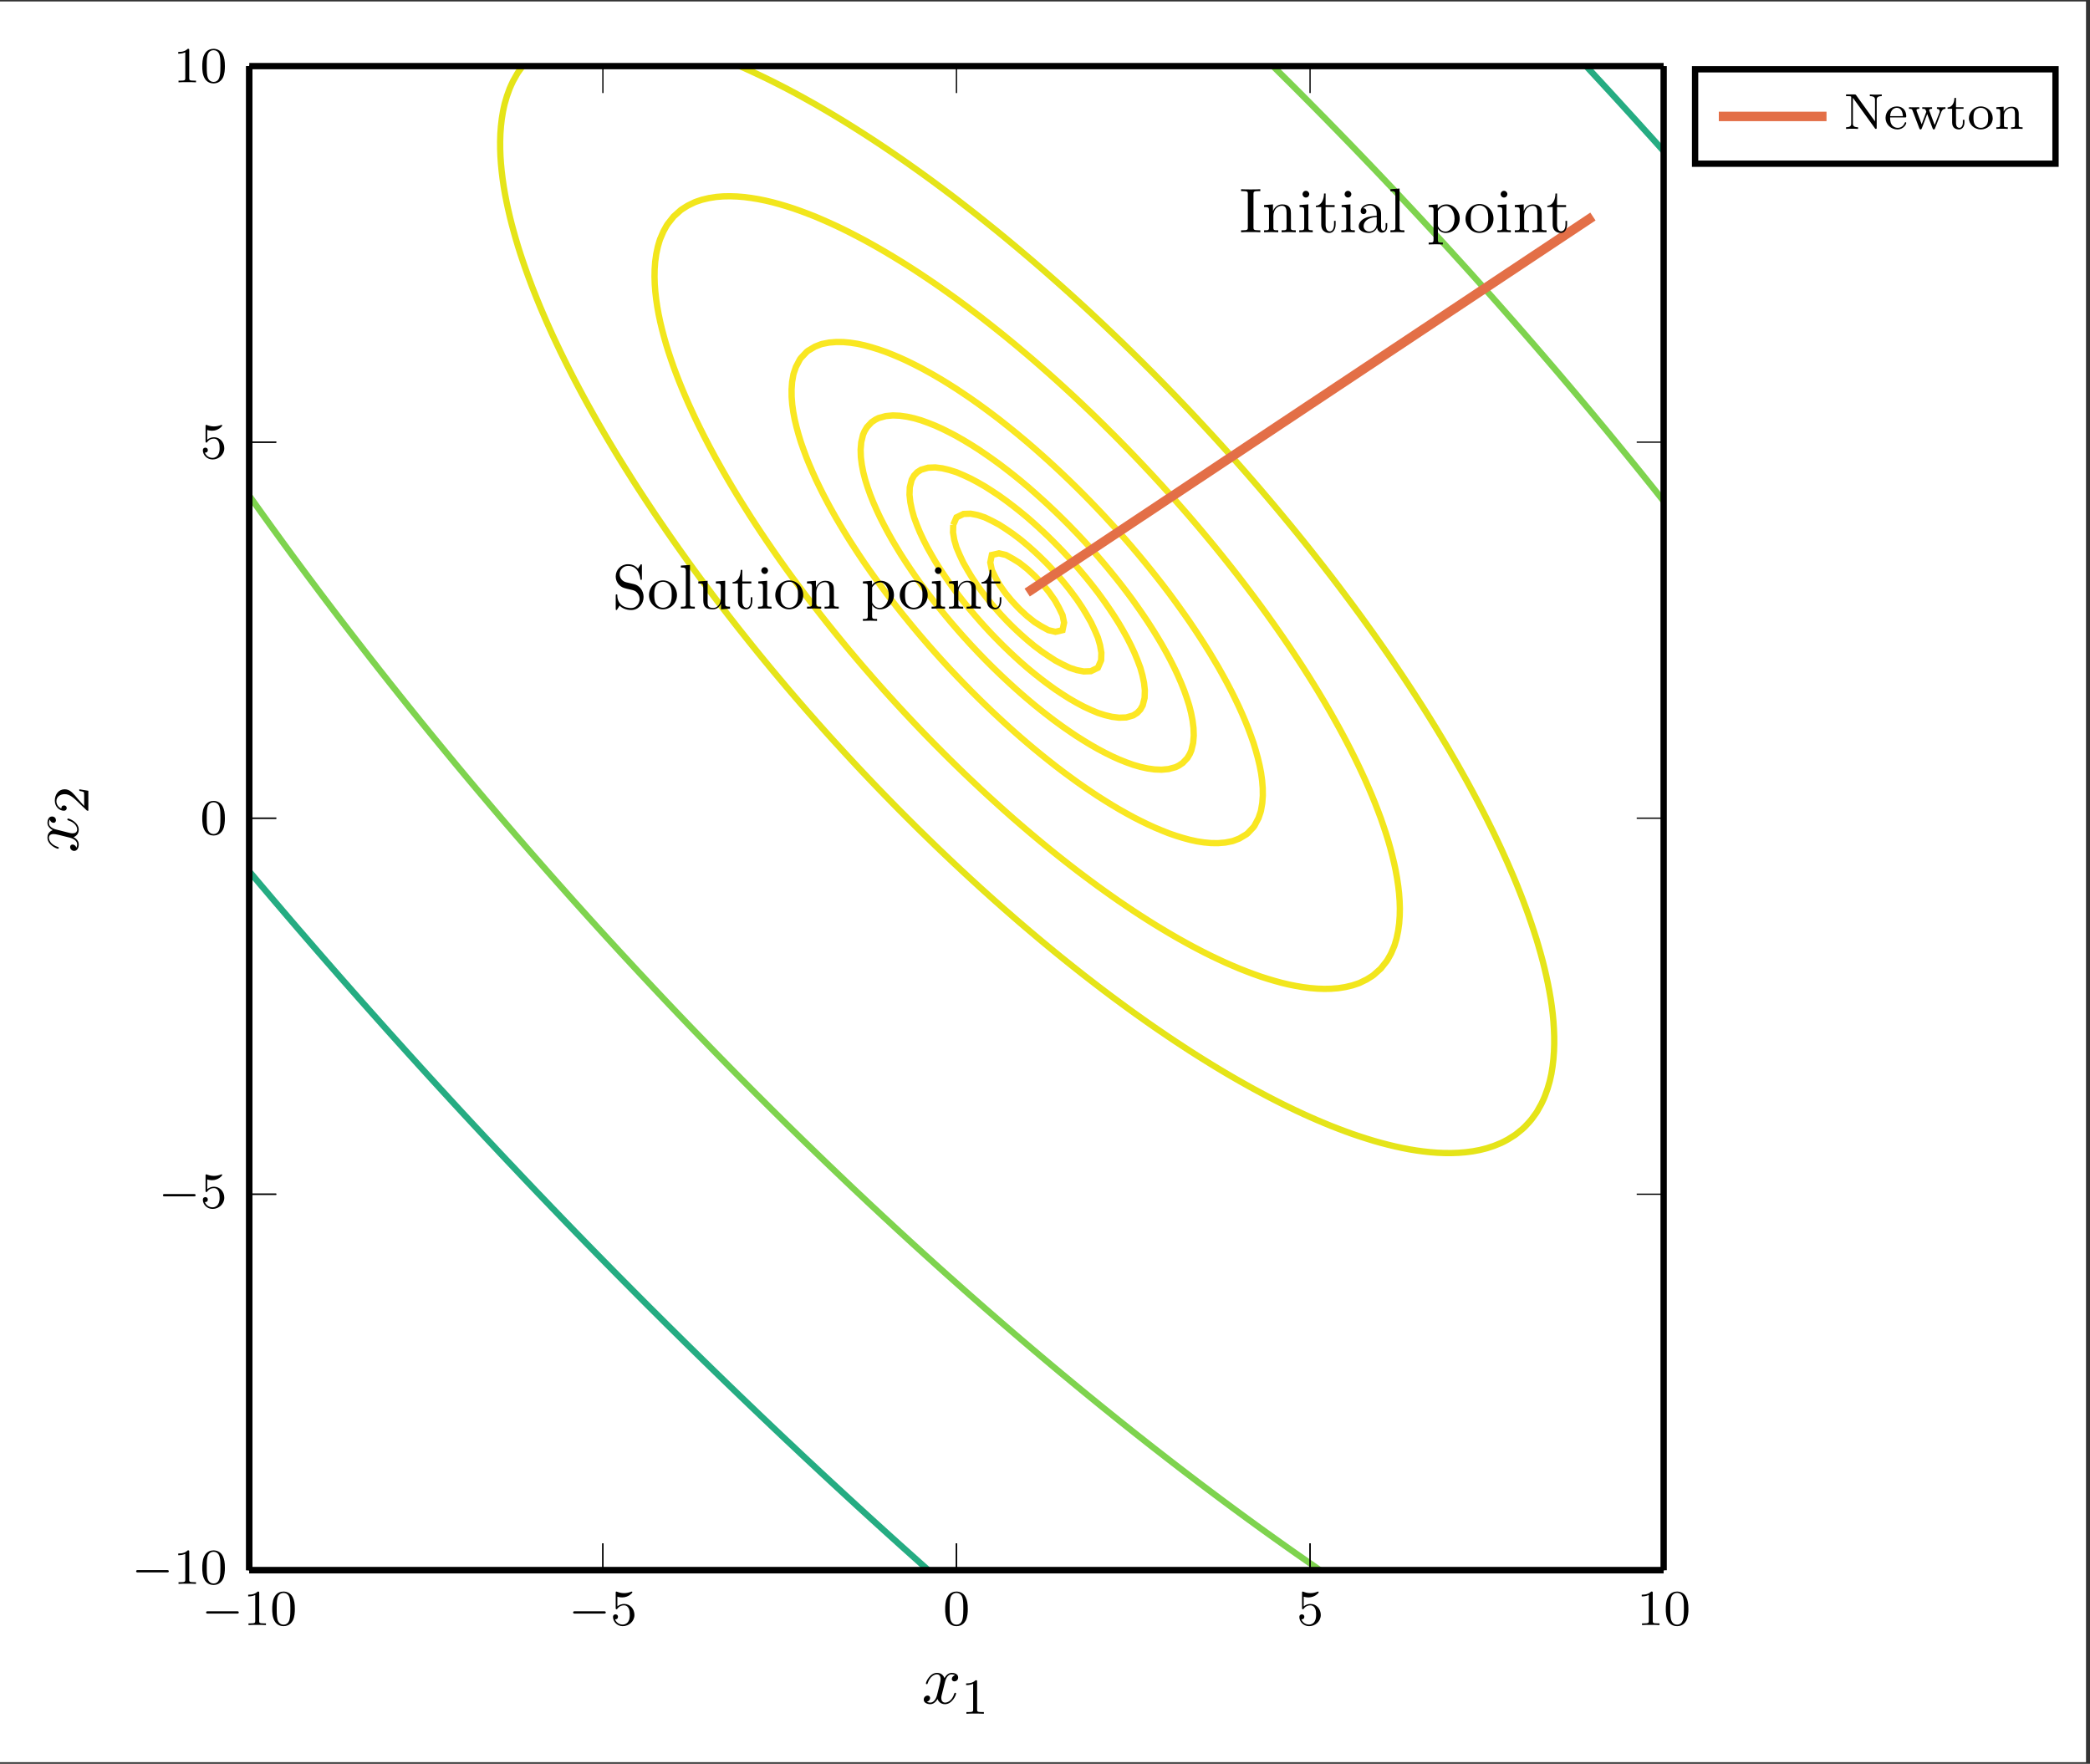 <?xml version="1.0" encoding="UTF-8"?>
<svg xmlns="http://www.w3.org/2000/svg" xmlns:xlink="http://www.w3.org/1999/xlink" width="329.357pt" height="277.954pt" viewBox="0 0 329.357 277.954" version="1.2">
<rect x="0" y="0" width="329.357" height="277.954" fill="#333333" stroke="none"/>
<defs>
<g>
<symbol overflow="visible" id="glyph-1608772628544016-0-0">
<path style="stroke:none;" d=""/>
</symbol>
<symbol overflow="visible" id="glyph-1608772628544016-0-1">
<path style="stroke:none;" d="M 3.312 0 L 3.312 -0.312 L 3.047 -0.312 C 2.266 -0.312 2.234 -0.422 2.234 -0.781 L 2.234 -6.016 C 2.234 -6.375 2.266 -6.484 3.047 -6.484 L 3.312 -6.484 L 3.312 -6.781 C 2.969 -6.75 2.172 -6.75 1.797 -6.75 C 1.406 -6.75 0.625 -6.75 0.281 -6.781 L 0.281 -6.484 L 0.531 -6.484 C 1.328 -6.484 1.344 -6.375 1.344 -6.016 L 1.344 -0.781 C 1.344 -0.422 1.328 -0.312 0.531 -0.312 L 0.281 -0.312 L 0.281 0 C 0.625 -0.031 1.406 -0.031 1.781 -0.031 C 2.172 -0.031 2.969 -0.031 3.312 0 Z M 3.312 0 "/>
</symbol>
<symbol overflow="visible" id="glyph-1608772628544016-0-2">
<path style="stroke:none;" d="M 5.312 0 L 5.312 -0.312 C 4.797 -0.312 4.547 -0.312 4.547 -0.609 L 4.547 -2.5 C 4.547 -3.359 4.547 -3.672 4.234 -4.031 C 4.094 -4.188 3.766 -4.391 3.188 -4.391 C 2.469 -4.391 2 -3.969 1.719 -3.344 L 1.719 -4.391 L 0.312 -4.281 L 0.312 -3.969 C 1.016 -3.969 1.094 -3.906 1.094 -3.422 L 1.094 -0.75 C 1.094 -0.312 0.984 -0.312 0.312 -0.312 L 0.312 0 L 1.438 -0.031 L 2.547 0 L 2.547 -0.312 C 1.891 -0.312 1.781 -0.312 1.781 -0.75 L 1.781 -2.578 C 1.781 -3.625 2.484 -4.172 3.125 -4.172 C 3.75 -4.172 3.859 -3.641 3.859 -3.078 L 3.859 -0.75 C 3.859 -0.312 3.75 -0.312 3.078 -0.312 L 3.078 0 L 4.203 -0.031 Z M 5.312 0 "/>
</symbol>
<symbol overflow="visible" id="glyph-1608772628544016-0-3">
<path style="stroke:none;" d="M 2.453 0 L 2.453 -0.312 C 1.797 -0.312 1.766 -0.359 1.766 -0.75 L 1.766 -4.391 L 0.375 -4.281 L 0.375 -3.969 C 1.016 -3.969 1.109 -3.922 1.109 -3.422 L 1.109 -0.75 C 1.109 -0.312 1 -0.312 0.328 -0.312 L 0.328 0 L 1.422 -0.031 C 1.766 -0.031 2.109 -0.016 2.453 0 Z M 1.906 -6 C 1.906 -6.266 1.672 -6.531 1.375 -6.531 C 1.047 -6.531 0.844 -6.25 0.844 -6 C 0.844 -5.734 1.078 -5.469 1.375 -5.469 C 1.703 -5.469 1.906 -5.75 1.906 -6 Z M 1.906 -6 "/>
</symbol>
<symbol overflow="visible" id="glyph-1608772628544016-0-4">
<path style="stroke:none;" d="M 3.297 -1.234 L 3.297 -1.797 L 3.047 -1.797 L 3.047 -1.25 C 3.047 -0.516 2.75 -0.141 2.391 -0.141 C 1.719 -0.141 1.719 -1.047 1.719 -1.219 L 1.719 -3.969 L 3.141 -3.969 L 3.141 -4.281 L 1.719 -4.281 L 1.719 -6.109 L 1.469 -6.109 C 1.453 -5.297 1.156 -4.234 0.188 -4.188 L 0.188 -3.969 L 1.031 -3.969 L 1.031 -1.234 C 1.031 -0.016 1.953 0.109 2.312 0.109 C 3.016 0.109 3.297 -0.594 3.297 -1.234 Z M 3.297 -1.234 "/>
</symbol>
<symbol overflow="visible" id="glyph-1608772628544016-0-5">
<path style="stroke:none;" d="M 4.797 -0.891 L 4.797 -1.438 L 4.547 -1.438 L 4.547 -0.891 C 4.547 -0.312 4.297 -0.25 4.188 -0.25 C 3.859 -0.25 3.828 -0.703 3.828 -0.75 L 3.828 -2.734 C 3.828 -3.156 3.828 -3.531 3.469 -3.906 C 3.078 -4.297 2.578 -4.453 2.109 -4.453 C 1.297 -4.453 0.609 -3.984 0.609 -3.328 C 0.609 -3.031 0.812 -2.859 1.062 -2.859 C 1.344 -2.859 1.516 -3.062 1.516 -3.312 C 1.516 -3.438 1.469 -3.766 1.016 -3.781 C 1.281 -4.125 1.766 -4.234 2.094 -4.234 C 2.578 -4.234 3.141 -3.844 3.141 -2.969 L 3.141 -2.594 C 2.641 -2.562 1.938 -2.531 1.312 -2.234 C 0.562 -1.891 0.312 -1.375 0.312 -0.938 C 0.312 -0.141 1.281 0.109 1.906 0.109 C 2.562 0.109 3.016 -0.281 3.203 -0.75 C 3.25 -0.359 3.516 0.062 3.984 0.062 C 4.188 0.062 4.797 -0.078 4.797 -0.891 Z M 3.141 -1.391 C 3.141 -0.453 2.422 -0.109 1.984 -0.109 C 1.484 -0.109 1.078 -0.453 1.078 -0.953 C 1.078 -1.5 1.5 -2.328 3.141 -2.391 Z M 3.141 -1.391 "/>
</symbol>
<symbol overflow="visible" id="glyph-1608772628544016-0-6">
<path style="stroke:none;" d="M 2.531 0 L 2.531 -0.312 C 1.875 -0.312 1.766 -0.312 1.766 -0.75 L 1.766 -6.891 L 0.328 -6.781 L 0.328 -6.484 C 1.031 -6.484 1.109 -6.406 1.109 -5.922 L 1.109 -0.75 C 1.109 -0.312 1 -0.312 0.328 -0.312 L 0.328 0 L 1.438 -0.031 Z M 2.531 0 "/>
</symbol>
<symbol overflow="visible" id="glyph-1608772628544016-0-7">
<path style="stroke:none;" d="M 5.172 -2.141 C 5.172 -3.406 4.219 -4.391 3.094 -4.391 C 2.328 -4.391 1.906 -3.953 1.703 -3.734 L 1.703 -4.391 L 0.281 -4.281 L 0.281 -3.969 C 0.984 -3.969 1.047 -3.922 1.047 -3.484 L 1.047 1.172 C 1.047 1.625 0.938 1.625 0.281 1.625 L 0.281 1.922 L 1.391 1.891 L 2.516 1.922 L 2.516 1.625 C 1.844 1.625 1.734 1.625 1.734 1.172 L 1.734 -0.594 C 1.781 -0.422 2.203 0.109 2.969 0.109 C 4.141 0.109 5.172 -0.859 5.172 -2.141 Z M 4.359 -2.141 C 4.359 -0.938 3.656 -0.109 2.922 -0.109 C 2.531 -0.109 2.141 -0.312 1.875 -0.719 C 1.734 -0.922 1.734 -0.938 1.734 -1.141 L 1.734 -3.344 C 2.031 -3.859 2.516 -4.141 3.016 -4.141 C 3.75 -4.141 4.359 -3.266 4.359 -2.141 Z M 4.359 -2.141 "/>
</symbol>
<symbol overflow="visible" id="glyph-1608772628544016-0-8">
<path style="stroke:none;" d="M 4.688 -2.125 C 4.688 -3.406 3.688 -4.453 2.484 -4.453 C 1.25 -4.453 0.281 -3.375 0.281 -2.125 C 0.281 -0.844 1.312 0.109 2.469 0.109 C 3.672 0.109 4.688 -0.859 4.688 -2.125 Z M 3.859 -2.203 C 3.859 -1.844 3.859 -1.312 3.641 -0.875 C 3.422 -0.422 2.984 -0.141 2.484 -0.141 C 2.062 -0.141 1.625 -0.344 1.344 -0.812 C 1.109 -1.25 1.109 -1.844 1.109 -2.203 C 1.109 -2.594 1.109 -3.125 1.344 -3.562 C 1.609 -4.031 2.078 -4.234 2.469 -4.234 C 2.906 -4.234 3.344 -4.016 3.594 -3.594 C 3.859 -3.156 3.859 -2.578 3.859 -2.203 Z M 3.859 -2.203 "/>
</symbol>
<symbol overflow="visible" id="glyph-1608772628544016-0-9">
<path style="stroke:none;" d="M 4.953 -1.844 C 4.953 -2.844 4.297 -3.656 3.469 -3.859 L 2.203 -4.156 C 1.578 -4.312 1.188 -4.844 1.188 -5.422 C 1.188 -6.125 1.734 -6.734 2.5 -6.734 C 4.156 -6.734 4.375 -5.094 4.438 -4.656 C 4.453 -4.594 4.453 -4.531 4.562 -4.531 C 4.688 -4.531 4.688 -4.578 4.688 -4.766 L 4.688 -6.766 C 4.688 -6.938 4.688 -7 4.578 -7 C 4.516 -7 4.5 -7 4.438 -6.875 L 4.078 -6.312 C 3.781 -6.594 3.375 -7 2.5 -7 C 1.391 -7 0.562 -6.125 0.562 -5.078 C 0.562 -4.25 1.078 -3.531 1.859 -3.266 C 1.969 -3.219 2.469 -3.094 3.172 -2.938 C 3.438 -2.859 3.734 -2.797 4.016 -2.422 C 4.219 -2.172 4.328 -1.844 4.328 -1.516 C 4.328 -0.812 3.828 -0.094 2.984 -0.094 C 2.703 -0.094 1.953 -0.141 1.422 -0.625 C 0.844 -1.156 0.812 -1.797 0.812 -2.156 C 0.797 -2.25 0.719 -2.25 0.688 -2.25 C 0.562 -2.25 0.562 -2.188 0.562 -2 L 0.562 -0.016 C 0.562 0.156 0.562 0.219 0.672 0.219 C 0.734 0.219 0.75 0.203 0.812 0.094 C 0.812 0.094 0.844 0.047 1.172 -0.484 C 1.484 -0.141 2.109 0.219 3 0.219 C 4.156 0.219 4.953 -0.75 4.953 -1.844 Z M 4.953 -1.844 "/>
</symbol>
<symbol overflow="visible" id="glyph-1608772628544016-0-10">
<path style="stroke:none;" d="M 5.312 0 L 5.312 -0.312 C 4.625 -0.312 4.547 -0.375 4.547 -0.859 L 4.547 -4.391 L 3.078 -4.281 L 3.078 -3.969 C 3.781 -3.969 3.859 -3.906 3.859 -3.422 L 3.859 -1.656 C 3.859 -0.781 3.375 -0.109 2.656 -0.109 C 1.812 -0.109 1.781 -0.578 1.781 -1.094 L 1.781 -4.391 L 0.312 -4.281 L 0.312 -3.969 C 1.094 -3.969 1.094 -3.938 1.094 -3.062 L 1.094 -1.562 C 1.094 -0.797 1.094 0.109 2.609 0.109 C 3.156 0.109 3.594 -0.172 3.891 -0.781 L 3.891 0.109 Z M 5.312 0 "/>
</symbol>
<symbol overflow="visible" id="glyph-1608772628544016-1-0">
<path style="stroke:none;" d=""/>
</symbol>
<symbol overflow="visible" id="glyph-1608772628544016-1-1">
<path style="stroke:none;" d="M 5.562 -1.812 C 5.688 -1.812 5.859 -1.812 5.859 -1.984 C 5.859 -2.172 5.688 -2.172 5.562 -2.172 L 1 -2.172 C 0.875 -2.172 0.703 -2.172 0.703 -1.984 C 0.703 -1.812 0.875 -1.812 1 -1.812 Z M 5.562 -1.812 "/>
</symbol>
<symbol overflow="visible" id="glyph-1608772628544016-2-0">
<path style="stroke:none;" d=""/>
</symbol>
<symbol overflow="visible" id="glyph-1608772628544016-2-1">
<path style="stroke:none;" d="M 2.5 -5.062 C 2.5 -5.281 2.484 -5.281 2.266 -5.281 C 1.938 -4.969 1.516 -4.781 0.766 -4.781 L 0.766 -4.516 C 0.984 -4.516 1.406 -4.516 1.875 -4.734 L 1.875 -0.656 C 1.875 -0.359 1.844 -0.266 1.094 -0.266 L 0.812 -0.266 L 0.812 0 C 1.141 -0.031 1.828 -0.031 2.172 -0.031 C 2.531 -0.031 3.234 -0.031 3.562 0 L 3.562 -0.266 L 3.281 -0.266 C 2.516 -0.266 2.5 -0.359 2.5 -0.656 Z M 2.5 -5.062 "/>
</symbol>
<symbol overflow="visible" id="glyph-1608772628544016-2-2">
<path style="stroke:none;" d="M 3.891 -2.531 C 3.891 -3.391 3.797 -3.906 3.547 -4.406 C 3.188 -5.109 2.547 -5.281 2.109 -5.281 C 1.109 -5.281 0.734 -4.547 0.625 -4.312 C 0.344 -3.734 0.328 -2.953 0.328 -2.531 C 0.328 -2.016 0.344 -1.203 0.734 -0.578 C 1.094 0.016 1.688 0.172 2.109 0.172 C 2.484 0.172 3.172 0.047 3.578 -0.734 C 3.859 -1.312 3.891 -2.016 3.891 -2.531 Z M 2.109 -0.062 C 1.844 -0.062 1.281 -0.188 1.125 -1.016 C 1.031 -1.469 1.031 -2.219 1.031 -2.625 C 1.031 -3.188 1.031 -3.734 1.125 -4.172 C 1.281 -4.984 1.906 -5.062 2.109 -5.062 C 2.375 -5.062 2.922 -4.938 3.078 -4.203 C 3.188 -3.766 3.188 -3.172 3.188 -2.625 C 3.188 -2.156 3.188 -1.453 3.078 -1 C 2.922 -0.172 2.375 -0.062 2.109 -0.062 Z M 2.109 -0.062 "/>
</symbol>
<symbol overflow="visible" id="glyph-1608772628544016-2-3">
<path style="stroke:none;" d="M 1.109 -4.469 C 1.219 -4.438 1.531 -4.359 1.875 -4.359 C 2.859 -4.359 3.469 -5.062 3.469 -5.172 C 3.469 -5.266 3.406 -5.281 3.375 -5.281 C 3.359 -5.281 3.344 -5.281 3.266 -5.25 C 2.953 -5.125 2.594 -5.031 2.156 -5.031 C 1.688 -5.031 1.297 -5.156 1.062 -5.25 C 0.984 -5.281 0.969 -5.281 0.953 -5.281 C 0.844 -5.281 0.844 -5.203 0.844 -5.062 L 0.844 -2.734 C 0.844 -2.578 0.844 -2.484 0.984 -2.484 C 1.047 -2.484 1.062 -2.516 1.109 -2.578 C 1.203 -2.703 1.5 -3.109 2.172 -3.109 C 2.625 -3.109 2.844 -2.75 2.906 -2.594 C 3.047 -2.312 3.062 -1.938 3.062 -1.625 C 3.062 -1.344 3.047 -0.906 2.828 -0.562 C 2.688 -0.312 2.359 -0.078 1.938 -0.078 C 1.422 -0.078 0.922 -0.391 0.734 -0.922 C 0.75 -0.906 0.797 -0.906 0.812 -0.906 C 1.031 -0.906 1.203 -1.047 1.203 -1.297 C 1.203 -1.594 0.984 -1.688 0.812 -1.688 C 0.672 -1.688 0.422 -1.609 0.422 -1.266 C 0.422 -0.562 1.047 0.172 1.953 0.172 C 2.953 0.172 3.797 -0.609 3.797 -1.594 C 3.797 -2.516 3.125 -3.328 2.188 -3.328 C 1.797 -3.328 1.422 -3.203 1.109 -2.938 Z M 1.109 -4.469 "/>
</symbol>
<symbol overflow="visible" id="glyph-1608772628544016-3-0">
<path style="stroke:none;" d=""/>
</symbol>
<symbol overflow="visible" id="glyph-1608772628544016-3-1">
<path style="stroke:none;" d="M 3.641 -3.281 C 3.703 -3.578 3.953 -4.578 4.719 -4.578 C 4.766 -4.578 5.031 -4.578 5.266 -4.438 C 4.953 -4.375 4.734 -4.109 4.734 -3.844 C 4.734 -3.672 4.859 -3.469 5.156 -3.469 C 5.391 -3.469 5.734 -3.656 5.734 -4.094 C 5.734 -4.656 5.094 -4.812 4.734 -4.812 C 4.094 -4.812 3.719 -4.234 3.578 -3.984 C 3.312 -4.703 2.719 -4.812 2.406 -4.812 C 1.281 -4.812 0.656 -3.406 0.656 -3.141 C 0.656 -3.031 0.766 -3.031 0.781 -3.031 C 0.875 -3.031 0.906 -3.047 0.922 -3.141 C 1.297 -4.297 2.016 -4.578 2.391 -4.578 C 2.594 -4.578 2.969 -4.469 2.969 -3.844 C 2.969 -3.5 2.781 -2.781 2.391 -1.25 C 2.203 -0.578 1.828 -0.125 1.344 -0.125 C 1.281 -0.125 1.031 -0.125 0.812 -0.266 C 1.078 -0.312 1.312 -0.547 1.312 -0.844 C 1.312 -1.141 1.078 -1.234 0.922 -1.234 C 0.594 -1.234 0.312 -0.953 0.312 -0.594 C 0.312 -0.094 0.859 0.125 1.344 0.125 C 2.062 0.125 2.453 -0.641 2.484 -0.703 C 2.609 -0.312 3 0.125 3.656 0.125 C 4.781 0.125 5.406 -1.281 5.406 -1.562 C 5.406 -1.672 5.297 -1.672 5.266 -1.672 C 5.172 -1.672 5.156 -1.625 5.125 -1.547 C 4.766 -0.375 4.031 -0.125 3.688 -0.125 C 3.25 -0.125 3.078 -0.469 3.078 -0.844 C 3.078 -1.078 3.141 -1.312 3.266 -1.797 Z M 3.641 -3.281 "/>
</symbol>
<symbol overflow="visible" id="glyph-1608772628544016-4-0">
<path style="stroke:none;" d=""/>
</symbol>
<symbol overflow="visible" id="glyph-1608772628544016-4-1">
<path style="stroke:none;" d="M -3.281 -3.641 C -3.578 -3.703 -4.578 -3.953 -4.578 -4.719 C -4.578 -4.766 -4.578 -5.031 -4.438 -5.266 C -4.375 -4.953 -4.109 -4.734 -3.844 -4.734 C -3.672 -4.734 -3.469 -4.859 -3.469 -5.156 C -3.469 -5.391 -3.656 -5.734 -4.094 -5.734 C -4.656 -5.734 -4.812 -5.094 -4.812 -4.734 C -4.812 -4.094 -4.234 -3.719 -3.984 -3.578 C -4.703 -3.312 -4.812 -2.719 -4.812 -2.406 C -4.812 -1.281 -3.406 -0.656 -3.141 -0.656 C -3.031 -0.656 -3.031 -0.766 -3.031 -0.781 C -3.031 -0.875 -3.047 -0.906 -3.141 -0.922 C -4.297 -1.297 -4.578 -2.016 -4.578 -2.391 C -4.578 -2.594 -4.469 -2.969 -3.844 -2.969 C -3.5 -2.969 -2.781 -2.781 -1.25 -2.391 C -0.578 -2.203 -0.125 -1.828 -0.125 -1.344 C -0.125 -1.281 -0.125 -1.031 -0.266 -0.812 C -0.312 -1.078 -0.547 -1.312 -0.844 -1.312 C -1.141 -1.312 -1.234 -1.078 -1.234 -0.922 C -1.234 -0.594 -0.953 -0.312 -0.594 -0.312 C -0.094 -0.312 0.125 -0.859 0.125 -1.344 C 0.125 -2.062 -0.641 -2.453 -0.703 -2.484 C -0.312 -2.609 0.125 -3 0.125 -3.656 C 0.125 -4.781 -1.281 -5.406 -1.562 -5.406 C -1.672 -5.406 -1.672 -5.297 -1.672 -5.266 C -1.672 -5.172 -1.625 -5.156 -1.547 -5.125 C -0.375 -4.766 -0.125 -4.031 -0.125 -3.688 C -0.125 -3.25 -0.469 -3.078 -0.844 -3.078 C -1.078 -3.078 -1.312 -3.141 -1.797 -3.266 Z M -3.281 -3.641 "/>
</symbol>
<symbol overflow="visible" id="glyph-1608772628544016-5-0">
<path style="stroke:none;" d=""/>
</symbol>
<symbol overflow="visible" id="glyph-1608772628544016-5-1">
<path style="stroke:none;" d="M -1.625 -2.25 C -1.734 -2.375 -2 -2.703 -2.109 -2.828 C -2.562 -3.328 -3 -3.797 -3.734 -3.797 C -4.672 -3.797 -5.281 -3 -5.281 -2 C -5.281 -1.047 -4.562 -0.422 -3.859 -0.422 C -3.469 -0.422 -3.406 -0.734 -3.406 -0.844 C -3.406 -1.016 -3.531 -1.25 -3.828 -1.25 C -4.25 -1.25 -4.25 -0.859 -4.25 -0.766 C -4.828 -1 -5.031 -1.531 -5.031 -1.922 C -5.031 -2.656 -4.391 -3.031 -3.734 -3.031 C -2.906 -3.031 -2.297 -2.453 -1.344 -1.516 L -0.297 -0.516 C -0.219 -0.422 -0.203 -0.422 0 -0.422 L 0 -3.562 L -1.422 -3.797 L -1.422 -3.547 C -1.266 -3.516 -0.859 -3.453 -0.719 -3.359 C -0.656 -3.312 -0.656 -2.719 -0.656 -2.578 L -0.656 -1.172 Z M -1.625 -2.25 "/>
</symbol>
<symbol overflow="visible" id="glyph-1608772628544016-6-0">
<path style="stroke:none;" d=""/>
</symbol>
<symbol overflow="visible" id="glyph-1608772628544016-6-1">
<path style="stroke:none;" d="M 5.969 -5.172 L 5.969 -5.438 C 5.609 -5.406 5.234 -5.406 5.031 -5.406 C 4.828 -5.406 4.453 -5.406 4.094 -5.438 L 4.094 -5.172 C 4.906 -5.172 4.906 -4.781 4.906 -4.578 L 4.906 -1.188 L 1.938 -5.312 C 1.844 -5.422 1.844 -5.438 1.672 -5.438 L 0.344 -5.438 L 0.344 -5.172 L 0.578 -5.172 C 0.719 -5.172 0.781 -5.172 0.938 -5.156 C 1.141 -5.125 1.156 -5.125 1.156 -4.969 L 1.156 -0.844 C 1.156 -0.641 1.156 -0.266 0.344 -0.266 L 0.344 0 C 0.703 -0.031 1.078 -0.031 1.281 -0.031 C 1.5 -0.031 1.875 -0.031 2.234 0 L 2.234 -0.266 C 1.422 -0.266 1.422 -0.641 1.422 -0.844 L 1.422 -4.906 L 4.875 -0.125 C 4.938 -0.031 4.953 0 5.031 0 C 5.172 0 5.172 -0.078 5.172 -0.219 L 5.172 -4.578 C 5.172 -4.781 5.172 -5.172 5.969 -5.172 Z M 5.969 -5.172 "/>
</symbol>
<symbol overflow="visible" id="glyph-1608772628544016-6-2">
<path style="stroke:none;" d="M 3.5 -0.953 C 3.5 -0.984 3.484 -1.062 3.375 -1.062 C 3.297 -1.062 3.281 -1.016 3.266 -0.969 C 2.969 -0.188 2.297 -0.172 2.141 -0.172 C 1.797 -0.172 1.422 -0.328 1.188 -0.703 C 0.953 -1.062 0.953 -1.578 0.953 -1.812 L 3.281 -1.812 C 3.453 -1.812 3.5 -1.812 3.5 -2 C 3.5 -2.703 3.125 -3.547 2 -3.547 C 1.016 -3.547 0.234 -2.734 0.234 -1.734 C 0.234 -0.719 1.094 0.078 2.094 0.078 C 3.109 0.078 3.5 -0.766 3.5 -0.953 Z M 2.969 -2.016 L 0.953 -2.016 C 1.031 -3.141 1.703 -3.328 2 -3.328 C 2.922 -3.328 2.953 -2.203 2.969 -2.016 Z M 2.969 -2.016 "/>
</symbol>
<symbol overflow="visible" id="glyph-1608772628544016-6-3">
<path style="stroke:none;" d="M 5.922 -3.172 L 5.922 -3.422 C 5.656 -3.406 5.641 -3.406 5.312 -3.406 C 5.047 -3.406 4.828 -3.406 4.578 -3.422 L 4.578 -3.172 C 4.938 -3.156 5.016 -2.938 5.016 -2.797 C 5.016 -2.703 5 -2.656 4.984 -2.594 L 4.219 -0.625 L 3.406 -2.797 C 3.359 -2.891 3.359 -2.922 3.359 -2.953 C 3.359 -3.156 3.625 -3.172 3.812 -3.172 L 3.812 -3.422 C 3.5 -3.406 3.078 -3.406 3 -3.406 C 2.828 -3.406 2.5 -3.406 2.266 -3.422 L 2.266 -3.172 C 2.75 -3.172 2.766 -3.125 2.906 -2.703 L 2.172 -0.734 L 1.391 -2.797 C 1.391 -2.828 1.359 -2.922 1.359 -2.953 C 1.359 -3.172 1.656 -3.172 1.797 -3.172 L 1.797 -3.422 C 1.453 -3.406 1.094 -3.406 0.953 -3.406 C 0.797 -3.406 0.391 -3.406 0.172 -3.422 L 0.172 -3.172 C 0.562 -3.172 0.641 -3.141 0.734 -2.906 L 1.797 -0.109 C 1.844 0.016 1.875 0.078 2 0.078 C 2.125 0.078 2.156 -0.016 2.203 -0.109 L 3.047 -2.344 L 3.891 -0.109 C 3.922 -0.016 3.953 0.078 4.094 0.078 C 4.219 0.078 4.25 0 4.281 -0.094 L 5.25 -2.625 C 5.328 -2.812 5.453 -3.156 5.922 -3.172 Z M 5.922 -3.172 "/>
</symbol>
<symbol overflow="visible" id="glyph-1608772628544016-6-4">
<path style="stroke:none;" d="M 2.812 -1 L 2.812 -1.438 L 2.562 -1.438 L 2.562 -1.016 C 2.562 -0.469 2.312 -0.172 2.016 -0.172 C 1.484 -0.172 1.484 -0.844 1.484 -0.984 L 1.484 -3.172 L 2.672 -3.172 L 2.672 -3.422 L 1.484 -3.422 L 1.484 -4.891 L 1.234 -4.891 C 1.219 -4.172 0.906 -3.406 0.156 -3.391 L 0.156 -3.172 L 0.875 -3.172 L 0.875 -1 C 0.875 -0.062 1.594 0.078 1.953 0.078 C 2.484 0.078 2.812 -0.391 2.812 -1 Z M 2.812 -1 "/>
</symbol>
<symbol overflow="visible" id="glyph-1608772628544016-6-5">
<path style="stroke:none;" d="M 3.984 -1.688 C 3.984 -2.688 3.156 -3.547 2.109 -3.547 C 1.062 -3.547 0.234 -2.688 0.234 -1.688 C 0.234 -0.703 1.094 0.078 2.109 0.078 C 3.141 0.078 3.984 -0.703 3.984 -1.688 Z M 3.266 -1.766 C 3.266 -1.406 3.25 -0.969 3.031 -0.625 C 2.812 -0.312 2.453 -0.172 2.109 -0.172 C 1.672 -0.172 1.344 -0.375 1.172 -0.656 C 0.969 -0.984 0.953 -1.375 0.953 -1.766 C 0.953 -2.062 0.953 -2.547 1.188 -2.891 C 1.406 -3.172 1.734 -3.328 2.109 -3.328 C 2.516 -3.328 2.859 -3.125 3.047 -2.844 C 3.266 -2.516 3.266 -2.078 3.266 -1.766 Z M 3.266 -1.766 "/>
</symbol>
<symbol overflow="visible" id="glyph-1608772628544016-6-6">
<path style="stroke:none;" d="M 4.469 0 L 4.469 -0.266 C 3.953 -0.266 3.859 -0.266 3.859 -0.625 L 3.859 -2.406 C 3.859 -3.078 3.562 -3.5 2.734 -3.5 C 1.938 -3.5 1.578 -2.938 1.484 -2.75 L 1.484 -3.5 L 0.328 -3.422 L 0.328 -3.156 C 0.859 -3.156 0.938 -3.109 0.938 -2.719 L 0.938 -0.625 C 0.938 -0.266 0.828 -0.266 0.328 -0.266 L 0.328 0 C 0.672 -0.031 1.016 -0.031 1.234 -0.031 C 1.469 -0.031 1.797 -0.031 2.141 0 L 2.141 -0.266 C 1.625 -0.266 1.531 -0.266 1.531 -0.625 L 1.531 -2.062 C 1.531 -2.891 2.172 -3.281 2.656 -3.281 C 3.141 -3.281 3.266 -2.938 3.266 -2.438 L 3.266 -0.625 C 3.266 -0.266 3.172 -0.266 2.656 -0.266 L 2.656 0 C 3 -0.031 3.344 -0.031 3.562 -0.031 C 3.797 -0.031 4.125 -0.031 4.469 0 Z M 4.469 0 "/>
</symbol>
</g>
<clipPath id="clip-1608772628544016-1">
  <path d="M 0 0.246 L 328.715 0.246 L 328.715 277.66 L 0 277.66 Z M 0 0.246 "/>
</clipPath>
<clipPath id="clip-1608772628544016-2">
  <path d="M 64 10.406 L 259 10.406 L 259 196 L 64 196 Z M 64 10.406 "/>
</clipPath>
<clipPath id="clip-1608772628544016-3">
  <path d="M 39.285 10.406 L 262.18 10.406 L 262.18 247.445 L 39.285 247.445 Z M 39.285 10.406 "/>
</clipPath>
<clipPath id="clip-1608772628544016-4">
  <path d="M 140 13 L 262.18 13 L 262.18 115 L 140 115 Z M 140 13 "/>
</clipPath>
</defs>
<g id="surface1">
<g clip-path="url(#clip-1608772628544016-1)" clip-rule="nonzero">
<path style=" stroke:none;fill-rule:nonzero;fill:rgb(100%,100%,100%);fill-opacity:1;" d="M 0 277.66 L 329.949 277.66 L 329.949 -0.793 L 0 -0.793 Z M 0 277.66 "/>
<path style=" stroke:none;fill-rule:nonzero;fill:rgb(100%,100%,100%);fill-opacity:1;" d="M 0 277.664 L 0 0.246 L 328.719 0.246 L 328.719 277.664 Z M 0 277.664 "/>
</g>
<path style=" stroke:none;fill-rule:nonzero;fill:rgb(100%,100%,100%);fill-opacity:1;" d="M 262.18 247.445 L 39.285 247.445 L 39.285 10.406 L 262.18 10.406 Z M 262.18 247.445 "/>
<path style="fill:none;stroke-width:0.996;stroke-linecap:butt;stroke-linejoin:miter;stroke:rgb(99.277%,90.607%,14.357%);stroke-opacity:1;stroke-miterlimit:10;" d="M 122.64 150.813 L 122.832 150.645 L 123.947 149.757 L 124.143 149.623 L 125.063 149.052 L 126.182 148.438 L 127.298 148.179 L 128.413 148.438 L 128.656 149.623 L 128.413 150.813 L 127.838 151.999 L 127.298 152.978 L 127.172 153.189 L 126.339 154.375 L 126.182 154.578 L 125.368 155.565 L 125.063 155.909 L 124.272 156.751 L 123.947 157.076 L 123.024 157.937 L 122.832 158.109 L 121.713 158.993 L 121.517 159.126 L 120.597 159.698 L 119.482 160.312 L 118.366 160.571 L 117.247 160.312 L 117.004 159.126 L 117.247 157.937 L 117.826 156.751 L 118.366 155.772 L 118.488 155.565 L 119.321 154.375 L 119.482 154.171 L 120.292 153.189 L 120.597 152.845 L 121.392 151.999 L 121.713 151.678 L 122.64 150.813 " transform="matrix(0.998,0,0,-0.998,39.286,247.445)"/>
<path style="fill:none;stroke-width:0.996;stroke-linecap:butt;stroke-linejoin:miter;stroke:rgb(99.139%,90.59%,14.252%);stroke-opacity:1;stroke-miterlimit:10;" d="M 111.157 165.064 L 111.122 163.874 L 111.321 162.688 L 111.666 161.502 L 112.171 160.312 L 112.726 159.126 L 112.781 159.029 L 113.403 157.937 L 113.897 157.115 L 114.124 156.751 L 114.914 155.565 L 115.016 155.424 L 115.787 154.375 L 116.131 153.929 L 116.715 153.189 L 117.247 152.539 L 117.705 151.999 L 118.366 151.252 L 118.762 150.813 L 119.482 150.046 L 119.893 149.623 L 120.597 148.923 L 121.106 148.438 L 121.713 147.874 L 122.409 147.252 L 122.832 146.884 L 123.818 146.062 L 123.947 145.956 L 125.063 145.119 L 125.407 144.876 L 126.182 144.352 L 127.208 143.686 L 127.298 143.631 L 128.413 143.04 L 129.532 142.5 L 130.648 142.136 L 131.763 141.921 L 132.883 141.96 L 133.998 142.5 L 134.507 143.686 L 134.542 144.876 L 134.339 146.062 L 133.998 147.252 L 133.489 148.438 L 132.934 149.623 L 132.883 149.721 L 132.257 150.813 L 131.763 151.635 L 131.536 151.999 L 130.746 153.189 L 130.648 153.326 L 129.873 154.375 L 129.532 154.825 L 128.945 155.565 L 128.413 156.211 L 127.955 156.751 L 127.298 157.502 L 126.898 157.937 L 126.182 158.704 L 125.771 159.126 L 125.063 159.827 L 124.558 160.312 L 123.947 160.88 L 123.251 161.502 L 122.832 161.866 L 121.846 162.688 L 121.713 162.794 L 120.597 163.635 L 120.253 163.874 L 119.482 164.402 L 118.456 165.064 L 118.366 165.119 L 117.247 165.71 L 116.131 166.25 L 115.016 166.614 L 113.897 166.829 L 112.781 166.79 L 111.666 166.25 L 111.157 165.064 " transform="matrix(0.998,0,0,-0.998,39.286,247.445)"/>
<path style="fill:none;stroke-width:0.996;stroke-linecap:butt;stroke-linejoin:miter;stroke:rgb(98.862%,90.552%,14.046%);stroke-opacity:1;stroke-miterlimit:10;" d="M 119.842 168.625 L 120.597 168.05 L 121.376 167.439 L 121.713 167.169 L 122.832 166.25 L 123.947 165.271 L 124.178 165.064 L 125.063 164.25 L 125.466 163.874 L 126.182 163.193 L 126.695 162.688 L 127.298 162.089 L 127.873 161.502 L 128.413 160.939 L 129 160.312 L 129.532 159.737 L 130.084 159.126 L 130.648 158.485 L 131.122 157.937 L 131.763 157.177 L 132.12 156.751 L 132.883 155.807 L 133.075 155.565 L 133.998 154.375 L 134.859 153.189 L 135.114 152.829 L 135.689 151.999 L 136.229 151.197 L 136.484 150.813 L 137.239 149.623 L 137.349 149.443 L 137.936 148.438 L 138.464 147.502 L 138.601 147.252 L 139.204 146.062 L 139.579 145.271 L 139.763 144.876 L 140.253 143.686 L 140.699 142.5 L 141.031 141.314 L 141.282 140.125 L 141.411 138.939 L 141.372 137.749 L 141.071 136.563 L 140.699 135.901 L 140.202 135.377 L 139.579 134.978 L 138.464 134.657 L 137.349 134.618 L 136.229 134.755 L 135.114 135.021 L 133.998 135.377 L 132.883 135.847 L 131.763 136.367 L 131.392 136.563 L 130.648 136.962 L 129.532 137.604 L 129.298 137.749 L 128.413 138.312 L 127.47 138.939 L 127.298 139.052 L 126.182 139.854 L 125.818 140.125 L 125.063 140.7 L 124.284 141.314 L 123.947 141.58 L 122.832 142.5 L 121.713 143.479 L 121.482 143.686 L 120.597 144.5 L 120.198 144.876 L 119.482 145.561 L 118.965 146.062 L 118.366 146.665 L 117.787 147.252 L 117.247 147.811 L 116.66 148.438 L 116.131 149.013 L 115.58 149.623 L 115.016 150.265 L 114.542 150.813 L 113.897 151.573 L 113.544 151.999 L 112.781 152.942 L 112.585 153.189 L 111.666 154.375 L 110.801 155.565 L 110.546 155.921 L 109.971 156.751 L 109.431 157.553 L 109.176 157.937 L 108.421 159.126 L 108.315 159.306 L 107.728 160.312 L 107.059 161.502 L 106.456 162.688 L 106.081 163.479 L 105.897 163.874 L 105.407 165.064 L 104.965 166.25 L 104.632 167.439 L 104.382 168.625 L 104.249 169.811 L 104.292 171.001 L 104.593 172.187 L 104.965 172.848 L 105.462 173.377 L 106.081 173.772 L 107.2 174.093 L 108.315 174.136 L 109.431 173.995 L 110.546 173.729 L 111.666 173.377 L 112.781 172.903 L 113.897 172.383 L 114.268 172.187 L 115.016 171.788 L 116.131 171.146 L 116.366 171.001 L 117.247 170.437 L 118.194 169.811 L 118.366 169.698 L 119.482 168.895 L 119.842 168.625 " transform="matrix(0.998,0,0,-0.998,39.286,247.445)"/>
<path style="fill:none;stroke-width:0.996;stroke-linecap:butt;stroke-linejoin:miter;stroke:rgb(98.401%,90.488%,13.701%);stroke-opacity:1;stroke-miterlimit:10;" d="M 145.458 143.686 L 145.165 144.242 L 144.824 144.876 L 144.159 146.062 L 144.049 146.254 L 143.454 147.252 L 142.93 148.105 L 142.722 148.438 L 141.963 149.623 L 141.814 149.851 L 141.165 150.813 L 140.699 151.494 L 140.343 151.999 L 139.579 153.076 L 139.501 153.189 L 138.617 154.375 L 138.464 154.578 L 137.709 155.565 L 137.349 156.023 L 136.769 156.751 L 136.229 157.416 L 135.806 157.937 L 135.114 158.766 L 134.812 159.126 L 133.998 160.074 L 133.791 160.312 L 132.883 161.342 L 132.738 161.502 L 131.763 162.567 L 131.654 162.688 L 130.648 163.757 L 130.534 163.874 L 129.532 164.911 L 128.413 166.03 L 128.19 166.25 L 127.298 167.119 L 126.961 167.439 L 126.182 168.171 L 125.693 168.625 L 125.063 169.197 L 124.378 169.811 L 123.947 170.195 L 123.024 171.001 L 122.832 171.165 L 121.713 172.101 L 121.607 172.187 L 120.597 173.001 L 120.12 173.377 L 119.482 173.874 L 118.574 174.563 L 118.366 174.719 L 117.247 175.529 L 116.934 175.749 L 116.131 176.304 L 115.196 176.938 L 115.016 177.056 L 113.897 177.764 L 113.302 178.124 L 112.781 178.437 L 111.666 179.075 L 111.223 179.314 L 110.546 179.666 L 109.431 180.222 L 108.816 180.5 L 108.315 180.727 L 107.2 181.173 L 106.081 181.576 L 105.697 181.686 L 104.965 181.897 L 103.85 182.144 L 102.73 182.3 L 101.615 182.347 L 100.499 182.242 L 99.38 181.936 L 98.879 181.686 L 98.265 181.275 L 97.537 180.5 L 97.149 179.85 L 96.914 179.314 L 96.629 178.124 L 96.531 176.938 L 96.57 175.749 L 96.719 174.563 L 96.949 173.377 L 97.149 172.598 L 97.255 172.187 L 97.63 171.001 L 98.053 169.811 L 98.265 169.279 L 98.527 168.625 L 99.047 167.439 L 99.38 166.723 L 99.603 166.25 L 100.206 165.064 L 100.499 164.508 L 100.84 163.874 L 101.501 162.688 L 101.615 162.496 L 102.21 161.502 L 102.73 160.645 L 102.938 160.312 L 103.701 159.126 L 103.85 158.903 L 104.499 157.937 L 104.965 157.259 L 105.317 156.751 L 106.081 155.674 L 106.163 155.565 L 107.043 154.375 L 107.2 154.171 L 107.955 153.189 L 108.315 152.727 L 108.895 151.999 L 109.431 151.334 L 109.857 150.813 L 110.546 149.984 L 110.848 149.623 L 111.666 148.676 L 111.873 148.438 L 112.781 147.408 L 112.926 147.252 L 113.897 146.183 L 114.01 146.062 L 115.016 144.993 L 115.126 144.876 L 116.131 143.839 L 116.28 143.686 L 117.247 142.719 L 117.47 142.5 L 118.366 141.635 L 118.699 141.314 L 119.482 140.579 L 119.971 140.125 L 120.597 139.553 L 121.282 138.939 L 121.713 138.555 L 122.64 137.749 L 122.832 137.588 L 123.947 136.649 L 124.053 136.563 L 125.063 135.753 L 125.54 135.377 L 126.182 134.88 L 127.086 134.187 L 127.298 134.031 L 128.413 133.22 L 128.726 133.001 L 129.532 132.445 L 130.468 131.811 L 130.648 131.694 L 131.763 130.99 L 132.358 130.626 L 132.883 130.312 L 133.998 129.674 L 134.44 129.44 L 135.114 129.083 L 136.229 128.528 L 136.844 128.25 L 137.349 128.023 L 138.464 127.577 L 139.579 127.177 L 139.967 127.064 L 140.699 126.853 L 141.814 126.606 L 142.93 126.449 L 144.049 126.406 L 145.165 126.508 L 146.28 126.813 L 146.785 127.064 L 147.395 127.475 L 148.127 128.25 L 148.515 128.9 L 148.746 129.44 L 149.035 130.626 L 149.133 131.811 L 149.09 133.001 L 148.941 134.187 L 148.71 135.377 L 148.515 136.152 L 148.409 136.563 L 148.029 137.749 L 147.611 138.939 L 147.395 139.475 L 147.133 140.125 L 146.617 141.314 L 146.28 142.031 L 146.057 142.5 L 145.458 143.686 " transform="matrix(0.998,0,0,-0.998,39.286,247.445)"/>
<path style="fill:none;stroke-width:0.996;stroke-linecap:butt;stroke-linejoin:miter;stroke:rgb(97.472%,90.363%,13.042%);stroke-opacity:1;stroke-miterlimit:10;" d="M 121.462 131.811 L 120.597 132.575 L 120.124 133.001 L 119.482 133.581 L 118.816 134.187 L 118.366 134.602 L 117.536 135.377 L 117.247 135.651 L 116.292 136.563 L 116.131 136.716 L 115.071 137.749 L 115.016 137.808 L 113.897 138.919 L 113.881 138.939 L 112.781 140.058 L 112.718 140.125 L 111.666 141.22 L 111.58 141.314 L 110.546 142.406 L 110.46 142.5 L 109.431 143.62 L 109.368 143.686 L 108.315 144.856 L 108.3 144.876 L 107.251 146.062 L 107.2 146.124 L 106.225 147.252 L 106.081 147.42 L 105.223 148.438 L 104.965 148.747 L 104.241 149.623 L 103.85 150.105 L 103.274 150.813 L 102.73 151.494 L 102.331 151.999 L 101.615 152.919 L 101.407 153.189 L 100.499 154.375 L 99.619 155.565 L 99.38 155.89 L 98.758 156.751 L 98.265 157.443 L 97.916 157.937 L 97.149 159.036 L 97.086 159.126 L 96.288 160.312 L 96.03 160.704 L 95.509 161.502 L 94.914 162.426 L 94.746 162.688 L 94.01 163.874 L 93.799 164.222 L 93.294 165.064 L 92.683 166.105 L 92.597 166.25 L 91.928 167.439 L 91.564 168.101 L 91.282 168.625 L 90.66 169.811 L 90.449 170.23 L 90.065 171.001 L 89.49 172.187 L 89.333 172.535 L 88.953 173.377 L 88.441 174.563 L 88.214 175.115 L 87.959 175.749 L 87.517 176.938 L 87.098 178.124 L 86.734 179.314 L 86.409 180.5 L 86.124 181.686 L 85.983 182.426 L 85.897 182.876 L 85.732 184.062 L 85.638 185.252 L 85.627 186.437 L 85.709 187.627 L 85.916 188.813 L 85.983 189.044 L 86.312 189.999 L 86.938 191.189 L 87.098 191.408 L 88.006 192.375 L 88.214 192.547 L 89.333 193.212 L 90.233 193.565 L 90.449 193.631 L 91.564 193.85 L 92.683 193.94 L 93.799 193.929 L 94.914 193.827 L 96.03 193.655 L 96.456 193.565 L 97.149 193.412 L 98.265 193.107 L 99.38 192.762 L 100.499 192.375 L 101.615 191.932 L 102.73 191.459 L 103.329 191.189 L 103.85 190.95 L 104.965 190.402 L 105.752 189.999 L 106.081 189.831 L 107.2 189.22 L 107.924 188.813 L 108.315 188.59 L 109.431 187.929 L 109.924 187.627 L 110.546 187.24 L 111.666 186.527 L 111.803 186.437 L 112.781 185.784 L 113.572 185.252 L 113.897 185.028 L 115.016 184.242 L 115.263 184.062 L 116.131 183.432 L 116.883 182.876 L 117.247 182.602 L 118.366 181.753 L 118.448 181.686 L 119.482 180.872 L 119.947 180.5 L 120.597 179.976 L 121.407 179.314 L 121.713 179.06 L 122.832 178.124 L 123.947 177.162 L 124.202 176.938 L 125.063 176.175 L 125.54 175.749 L 126.182 175.173 L 126.848 174.563 L 127.298 174.148 L 128.124 173.377 L 128.413 173.103 L 129.372 172.187 L 129.532 172.034 L 130.589 171.001 L 130.648 170.946 L 131.783 169.811 L 132.883 168.692 L 132.945 168.625 L 133.998 167.529 L 134.084 167.439 L 135.114 166.344 L 135.2 166.25 L 136.229 165.13 L 136.292 165.064 L 137.349 163.893 L 137.364 163.874 L 138.413 162.688 L 138.464 162.629 L 139.435 161.502 L 139.579 161.33 L 140.44 160.312 L 140.699 160.003 L 141.423 159.126 L 141.814 158.645 L 142.386 157.937 L 142.93 157.256 L 143.329 156.751 L 144.049 155.835 L 144.256 155.565 L 145.165 154.375 L 146.041 153.189 L 146.28 152.86 L 146.902 151.999 L 147.395 151.306 L 147.748 150.813 L 148.515 149.714 L 148.574 149.623 L 149.372 148.438 L 149.63 148.046 L 150.151 147.252 L 150.746 146.328 L 150.914 146.062 L 151.654 144.876 L 151.865 144.528 L 152.366 143.686 L 152.981 142.649 L 153.067 142.5 L 153.732 141.314 L 154.096 140.649 L 154.382 140.125 L 155.004 138.939 L 155.215 138.52 L 155.599 137.749 L 156.17 136.563 L 156.331 136.215 L 156.71 135.377 L 157.223 134.187 L 157.446 133.635 L 157.701 133.001 L 158.147 131.811 L 158.566 130.626 L 158.926 129.44 L 159.254 128.25 L 159.536 127.064 L 159.681 126.324 L 159.767 125.874 L 159.928 124.688 L 160.022 123.498 L 160.037 122.312 L 159.951 121.127 L 159.744 119.937 L 159.681 119.71 L 159.352 118.751 L 158.722 117.561 L 158.566 117.342 L 157.654 116.375 L 157.446 116.207 L 156.331 115.538 L 155.431 115.189 L 155.215 115.119 L 154.096 114.9 L 152.981 114.81 L 151.865 114.821 L 150.746 114.923 L 149.63 115.095 L 149.208 115.189 L 148.515 115.338 L 147.395 115.643 L 146.28 115.988 L 145.165 116.375 L 144.049 116.821 L 142.93 117.291 L 142.335 117.561 L 141.814 117.8 L 140.699 118.348 L 139.908 118.751 L 139.579 118.919 L 138.464 119.53 L 137.74 119.937 L 137.349 120.16 L 136.229 120.825 L 135.74 121.127 L 135.114 121.514 L 133.998 122.222 L 133.857 122.312 L 132.883 122.966 L 132.092 123.498 L 131.763 123.725 L 130.648 124.508 L 130.401 124.688 L 129.532 125.322 L 128.781 125.874 L 128.413 126.148 L 127.298 126.997 L 127.215 127.064 L 126.182 127.878 L 125.716 128.25 L 125.063 128.774 L 124.253 129.44 L 123.947 129.69 L 122.832 130.626 L 121.713 131.592 L 121.462 131.811 " transform="matrix(0.998,0,0,-0.998,39.286,247.445)"/>
<path style="fill:none;stroke-width:0.996;stroke-linecap:butt;stroke-linejoin:miter;stroke:rgb(94.643%,89.989%,11.327%);stroke-opacity:1;stroke-miterlimit:10;" d="M 99.169 140.125 L 98.265 141.154 L 98.128 141.314 L 97.149 142.438 L 97.094 142.5 L 96.081 143.686 L 96.03 143.745 L 95.079 144.876 L 94.914 145.068 L 94.088 146.062 L 93.799 146.414 L 93.114 147.252 L 92.683 147.78 L 92.151 148.438 L 91.564 149.166 L 91.2 149.623 L 90.449 150.575 L 90.261 150.813 L 89.333 151.999 L 88.421 153.189 L 88.214 153.459 L 87.525 154.375 L 87.098 154.942 L 86.636 155.565 L 85.983 156.449 L 85.76 156.751 L 84.899 157.937 L 84.863 157.984 L 84.053 159.126 L 83.748 159.553 L 83.216 160.312 L 82.633 161.154 L 82.394 161.502 L 81.58 162.688 L 81.517 162.786 L 80.785 163.874 L 80.398 164.461 L 80.002 165.064 L 79.282 166.167 L 79.227 166.25 L 78.476 167.439 L 78.167 167.929 L 77.732 168.625 L 77.047 169.729 L 76.997 169.811 L 76.284 171.001 L 75.932 171.596 L 75.584 172.187 L 74.895 173.377 L 74.817 173.514 L 74.226 174.563 L 73.697 175.51 L 73.564 175.749 L 72.926 176.938 L 72.582 177.584 L 72.3 178.124 L 71.685 179.314 L 71.466 179.756 L 71.094 180.5 L 70.515 181.686 L 70.347 182.042 L 69.959 182.876 L 69.415 184.062 L 69.231 184.477 L 68.895 185.252 L 68.39 186.437 L 68.116 187.107 L 67.905 187.627 L 67.443 188.813 L 67 189.999 L 66.586 191.189 L 66.19 192.375 L 65.881 193.361 L 65.819 193.565 L 65.482 194.75 L 65.169 195.936 L 64.883 197.126 L 64.766 197.686 L 64.633 198.312 L 64.421 199.502 L 64.245 200.688 L 64.112 201.874 L 64.022 203.064 L 63.987 204.249 L 64.006 205.439 L 64.092 206.625 L 64.257 207.811 L 64.511 209.001 L 64.766 209.874 L 64.871 210.187 L 65.38 211.377 L 65.881 212.285 L 66.061 212.563 L 67 213.752 L 68.116 214.75 L 68.378 214.938 L 69.231 215.474 L 70.347 216.015 L 70.644 216.124 L 71.466 216.398 L 72.582 216.664 L 73.697 216.84 L 74.817 216.934 L 75.932 216.954 L 77.047 216.915 L 78.167 216.821 L 79.282 216.676 L 80.398 216.492 L 81.517 216.265 L 82.108 216.124 L 82.633 215.999 L 83.748 215.698 L 84.863 215.365 L 85.983 215.005 L 86.171 214.938 L 87.098 214.609 L 88.214 214.191 L 89.333 213.752 L 90.449 213.275 L 91.564 212.786 L 92.053 212.563 L 92.683 212.273 L 93.799 211.737 L 94.527 211.377 L 94.914 211.181 L 96.03 210.602 L 96.816 210.187 L 97.149 210.011 L 98.265 209.396 L 98.965 209.001 L 99.38 208.766 L 100.499 208.116 L 101.004 207.811 L 101.615 207.447 L 102.73 206.766 L 102.957 206.625 L 103.85 206.066 L 104.832 205.439 L 104.965 205.353 L 106.081 204.621 L 106.636 204.249 L 107.2 203.874 L 108.315 203.114 L 108.39 203.064 L 109.431 202.336 L 110.084 201.874 L 110.546 201.545 L 111.666 200.743 L 112.781 199.921 L 113.349 199.502 L 113.897 199.087 L 114.922 198.312 L 115.016 198.246 L 116.131 197.381 L 116.456 197.126 L 117.247 196.504 L 117.959 195.936 L 118.366 195.615 L 119.439 194.75 L 119.482 194.715 L 120.597 193.796 L 120.879 193.565 L 121.713 192.868 L 122.296 192.375 L 122.832 191.925 L 123.693 191.189 L 123.947 190.97 L 125.063 189.999 L 126.182 189.013 L 127.298 188.015 L 127.728 187.627 L 128.413 187.005 L 129.032 186.437 L 129.532 185.979 L 130.315 185.252 L 130.648 184.942 L 131.583 184.062 L 131.763 183.889 L 132.828 182.876 L 132.883 182.825 L 133.998 181.745 L 134.057 181.686 L 135.114 180.649 L 135.262 180.5 L 136.229 179.537 L 136.456 179.314 L 137.349 178.414 L 137.63 178.124 L 138.464 177.275 L 138.793 176.938 L 139.579 176.12 L 139.936 175.749 L 140.699 174.95 L 141.063 174.563 L 141.814 173.764 L 142.178 173.377 L 142.93 172.567 L 143.278 172.187 L 144.049 171.349 L 144.362 171.001 L 145.165 170.117 L 145.435 169.811 L 146.28 168.864 L 146.491 168.625 L 147.395 167.596 L 147.536 167.439 L 148.515 166.312 L 148.566 166.25 L 149.583 165.064 L 149.63 165.009 L 150.585 163.874 L 150.746 163.682 L 151.572 162.688 L 151.865 162.336 L 152.55 161.502 L 152.981 160.97 L 153.513 160.312 L 154.096 159.584 L 154.464 159.126 L 155.215 158.179 L 155.403 157.937 L 156.331 156.751 L 157.239 155.565 L 157.446 155.291 L 158.139 154.375 L 158.566 153.807 L 159.024 153.189 L 159.681 152.301 L 159.9 151.999 L 160.765 150.813 L 160.797 150.766 L 161.611 149.623 L 161.912 149.197 L 162.444 148.438 L 163.031 147.596 L 163.27 147.252 L 164.08 146.062 L 164.147 145.968 L 164.875 144.876 L 165.262 144.289 L 165.661 143.686 L 166.382 142.582 L 166.433 142.5 L 167.188 141.314 L 167.497 140.821 L 167.932 140.125 L 168.613 139.021 L 168.663 138.939 L 169.732 137.154 L 170.076 136.563 L 170.769 135.377 L 170.847 135.236 L 171.438 134.187 L 171.963 133.24 L 172.096 133.001 L 172.738 131.811 L 173.078 131.166 L 173.364 130.626 L 173.975 129.44 L 174.569 128.25 L 175.145 127.064 L 175.313 126.708 L 175.704 125.874 L 176.249 124.688 L 176.429 124.273 L 176.769 123.498 L 177.274 122.312 L 177.548 121.643 L 177.755 121.127 L 178.217 119.937 L 178.663 118.751 L 179.074 117.561 L 179.47 116.375 L 179.779 115.389 L 179.841 115.189 L 180.178 113.999 L 180.491 112.813 L 180.777 111.624 L 180.898 111.068 L 181.027 110.438 L 181.239 109.252 L 181.415 108.062 L 181.552 106.876 L 181.638 105.686 L 181.677 104.5 L 181.654 103.315 L 181.567 102.125 L 181.403 100.939 L 181.153 99.749 L 180.898 98.876 L 180.793 98.563 L 180.284 97.373 L 179.779 96.465 L 179.603 96.187 L 178.663 95.001 L 177.548 94.003 L 177.286 93.812 L 176.429 93.279 L 175.313 92.735 L 175.016 92.626 L 174.198 92.352 L 173.078 92.086 L 171.963 91.909 L 170.847 91.819 L 169.732 91.796 L 168.613 91.835 L 167.497 91.929 L 166.382 92.074 L 165.262 92.262 L 164.147 92.485 L 163.556 92.626 L 163.031 92.751 L 161.912 93.056 L 160.797 93.389 L 159.681 93.745 L 159.493 93.812 L 158.566 94.14 L 157.446 94.563 L 156.331 95.001 L 155.215 95.475 L 154.096 95.964 L 153.611 96.187 L 152.981 96.481 L 151.865 97.013 L 151.137 97.373 L 150.746 97.569 L 149.63 98.148 L 148.847 98.563 L 148.515 98.739 L 147.395 99.358 L 146.695 99.749 L 146.28 99.988 L 145.165 100.637 L 144.656 100.939 L 144.049 101.303 L 142.93 101.984 L 142.703 102.125 L 141.814 102.684 L 140.828 103.315 L 140.699 103.397 L 139.579 104.129 L 139.024 104.5 L 138.464 104.876 L 137.349 105.635 L 137.27 105.686 L 136.229 106.414 L 135.576 106.876 L 135.114 107.205 L 133.998 108.007 L 133.92 108.062 L 132.883 108.829 L 132.315 109.252 L 131.763 109.663 L 130.738 110.438 L 130.648 110.508 L 129.532 111.369 L 129.204 111.624 L 128.413 112.246 L 127.701 112.813 L 127.298 113.134 L 126.225 113.999 L 126.182 114.035 L 125.063 114.954 L 124.781 115.189 L 123.947 115.886 L 123.364 116.375 L 122.832 116.829 L 121.971 117.561 L 121.713 117.784 L 120.597 118.751 L 119.482 119.737 L 119.255 119.937 L 118.366 120.735 L 117.932 121.127 L 117.247 121.749 L 116.628 122.312 L 116.131 122.77 L 115.345 123.498 L 115.016 123.811 L 114.081 124.688 L 113.897 124.86 L 112.832 125.874 L 112.781 125.925 L 111.666 127.005 L 111.607 127.064 L 110.546 128.101 L 110.398 128.25 L 109.431 129.213 L 109.208 129.44 L 108.315 130.336 L 108.03 130.626 L 107.2 131.475 L 106.871 131.811 L 106.081 132.629 L 105.728 133.001 L 104.965 133.8 L 104.597 134.187 L 103.85 134.986 L 103.482 135.377 L 102.73 136.187 L 102.382 136.563 L 101.615 137.404 L 101.298 137.749 L 100.499 138.637 L 100.225 138.939 L 99.38 139.886 L 99.169 140.125 " transform="matrix(0.998,0,0,-0.998,39.286,247.445)"/>
<g clip-path="url(#clip-1608772628544016-2)" clip-rule="nonzero">
<path style="fill:none;stroke-width:0.996;stroke-linecap:butt;stroke-linejoin:miter;stroke:rgb(89.799%,89.38%,9.662%);stroke-opacity:1;stroke-miterlimit:10;" d="M 43.153 237.502 L 42.433 236.504 L 42.312 236.312 L 41.642 235.126 L 41.318 234.433 L 41.102 233.936 L 40.676 232.75 L 40.327 231.564 L 40.198 231.005 L 40.065 230.375 L 39.87 229.189 L 39.733 227.999 L 39.646 226.813 L 39.611 225.627 L 39.615 224.437 L 39.658 223.251 L 39.74 222.062 L 39.854 220.876 L 39.999 219.69 L 40.171 218.5 L 40.198 218.336 L 40.374 217.314 L 40.605 216.124 L 40.86 214.938 L 41.134 213.752 L 41.431 212.563 L 41.752 211.377 L 42.089 210.187 L 42.433 209.044 L 42.445 209.001 L 42.824 207.811 L 43.22 206.625 L 43.549 205.67 L 43.631 205.439 L 44.061 204.249 L 44.504 203.064 L 44.664 202.641 L 44.965 201.874 L 45.439 200.688 L 45.783 199.85 L 45.924 199.502 L 46.433 198.312 L 46.899 197.232 L 46.946 197.126 L 47.478 195.936 L 48.014 194.758 L 48.018 194.75 L 48.578 193.565 L 49.134 192.398 L 49.145 192.375 L 49.729 191.189 L 50.249 190.14 L 50.32 189.999 L 50.926 188.813 L 51.365 187.96 L 51.541 187.627 L 52.167 186.437 L 52.484 185.85 L 52.805 185.252 L 53.455 184.062 L 53.599 183.803 L 54.116 182.876 L 54.785 181.686 L 55.466 180.5 L 55.834 179.874 L 56.159 179.314 L 56.86 178.124 L 56.95 177.976 L 57.572 176.938 L 58.065 176.124 L 58.292 175.749 L 59.024 174.563 L 59.181 174.308 L 59.768 173.377 L 60.3 172.531 L 60.515 172.187 L 61.278 171.001 L 61.415 170.786 L 62.049 169.811 L 62.531 169.075 L 62.828 168.625 L 63.615 167.439 L 63.65 167.385 L 64.413 166.25 L 64.766 165.733 L 65.224 165.064 L 65.881 164.101 L 66.038 163.874 L 66.864 162.688 L 67 162.492 L 67.697 161.502 L 68.116 160.911 L 68.543 160.312 L 69.231 159.349 L 69.392 159.126 L 70.253 157.937 L 70.347 157.807 L 71.126 156.751 L 71.466 156.293 L 72.006 155.565 L 72.582 154.794 L 72.895 154.375 L 73.697 153.31 L 73.791 153.189 L 74.699 151.999 L 74.817 151.85 L 75.615 150.813 L 75.932 150.406 L 76.543 149.623 L 77.047 148.978 L 77.474 148.438 L 78.167 147.569 L 78.417 147.252 L 79.282 146.171 L 79.368 146.062 L 80.327 144.876 L 80.398 144.79 L 81.302 143.686 L 81.517 143.428 L 82.28 142.5 L 82.633 142.078 L 83.27 141.314 L 83.748 140.743 L 84.269 140.125 L 84.863 139.42 L 85.274 138.939 L 85.983 138.109 L 86.292 137.749 L 87.098 136.813 L 87.317 136.563 L 88.214 135.53 L 88.351 135.377 L 89.333 134.262 L 89.396 134.187 L 90.449 133.001 L 90.452 133.001 L 91.517 131.811 L 91.564 131.761 L 92.593 130.626 L 92.683 130.528 L 93.677 129.44 L 93.799 129.307 L 94.773 128.25 L 94.914 128.097 L 95.877 127.064 L 96.03 126.9 L 96.993 125.874 L 97.149 125.714 L 98.12 124.688 L 98.265 124.536 L 99.259 123.498 L 99.38 123.373 L 100.405 122.312 L 100.499 122.219 L 101.564 121.127 L 101.615 121.072 L 102.73 119.941 L 102.734 119.937 L 103.85 118.817 L 103.916 118.751 L 104.965 117.71 L 105.11 117.561 L 106.081 116.606 L 106.319 116.375 L 107.2 115.518 L 107.537 115.189 L 108.315 114.434 L 108.769 113.999 L 109.431 113.365 L 110.01 112.813 L 110.546 112.305 L 111.266 111.624 L 111.666 111.252 L 112.535 110.438 L 112.781 110.211 L 113.818 109.252 L 113.897 109.178 L 115.016 108.156 L 115.114 108.062 L 116.131 107.142 L 116.429 106.876 L 117.247 106.14 L 117.756 105.686 L 118.366 105.15 L 119.098 104.5 L 119.482 104.164 L 120.456 103.315 L 120.597 103.189 L 121.713 102.223 L 121.83 102.125 L 122.832 101.271 L 123.223 100.939 L 123.947 100.328 L 124.632 99.749 L 125.063 99.389 L 126.061 98.563 L 126.182 98.461 L 127.298 97.545 L 127.509 97.373 L 128.413 96.641 L 128.977 96.187 L 129.532 95.745 L 130.464 95.001 L 130.648 94.857 L 131.763 93.976 L 131.975 93.812 L 132.883 93.111 L 133.509 92.626 L 133.998 92.25 L 135.067 91.436 L 135.114 91.401 L 136.229 90.563 L 136.652 90.25 L 137.349 89.737 L 138.264 89.064 L 138.464 88.915 L 139.579 88.109 L 139.904 87.874 L 140.699 87.311 L 141.575 86.688 L 141.814 86.52 L 142.93 85.741 L 143.282 85.499 L 144.049 84.978 L 145.024 84.313 L 145.165 84.219 L 146.28 83.471 L 146.808 83.127 L 147.395 82.739 L 148.515 82.011 L 148.628 81.937 L 149.63 81.299 L 150.503 80.751 L 150.746 80.598 L 151.865 79.906 L 152.429 79.561 L 152.981 79.229 L 154.096 78.559 L 154.413 78.375 L 155.215 77.906 L 156.331 77.26 L 156.46 77.189 L 157.446 76.634 L 158.566 76.011 L 158.585 76 L 159.681 75.412 L 160.797 74.818 L 160.804 74.814 L 161.912 74.242 L 163.031 73.675 L 163.129 73.624 L 164.147 73.127 L 165.262 72.591 L 165.591 72.438 L 166.382 72.07 L 167.497 71.565 L 168.217 71.252 L 168.613 71.076 L 169.732 70.606 L 170.847 70.148 L 171.067 70.062 L 171.963 69.714 L 173.078 69.295 L 174.198 68.888 L 174.237 68.876 L 175.313 68.512 L 176.429 68.152 L 177.548 67.808 L 177.975 67.686 L 178.663 67.491 L 179.779 67.201 L 180.898 66.931 L 182.014 66.688 L 182.973 66.501 L 183.129 66.469 L 184.248 66.285 L 185.364 66.133 L 186.479 66.011 L 187.595 65.925 L 188.714 65.878 L 189.83 65.874 L 190.945 65.914 L 192.064 66.004 L 193.18 66.148 L 194.295 66.356 L 194.886 66.501 L 195.415 66.638 L 196.53 67.005 L 197.646 67.459 L 198.111 67.686 L 198.761 68.035 L 199.881 68.743 L 200.057 68.876 L 200.996 69.64 L 201.446 70.062 L 202.111 70.775 L 202.511 71.252 L 203.231 72.246 L 203.352 72.438 L 204.017 73.624 L 204.346 74.317 L 204.558 74.814 L 204.988 76 L 205.333 77.189 L 205.462 77.749 L 205.599 78.375 L 205.79 79.561 L 205.927 80.751 L 206.014 81.937 L 206.053 83.127 L 206.049 84.313 L 206.002 85.499 L 205.924 86.688 L 205.81 87.874 L 205.665 89.064 L 205.493 90.25 L 205.462 90.418 L 205.286 91.436 L 205.059 92.626 L 204.804 93.812 L 204.53 95.001 L 204.346 95.733 L 204.233 96.187 L 203.912 97.373 L 203.571 98.563 L 203.231 99.706 L 203.215 99.749 L 202.835 100.939 L 202.44 102.125 L 202.111 103.08 L 202.033 103.315 L 201.603 104.5 L 201.16 105.686 L 200.996 106.109 L 200.699 106.876 L 200.225 108.062 L 199.881 108.904 L 199.736 109.252 L 199.231 110.438 L 198.761 111.518 L 198.718 111.624 L 198.182 112.813 L 197.646 113.995 L 197.642 113.999 L 197.082 115.189 L 196.53 116.352 L 196.518 116.375 L 195.935 117.561 L 195.415 118.614 L 195.344 118.751 L 194.738 119.937 L 194.295 120.79 L 194.123 121.127 L 193.493 122.312 L 193.18 122.9 L 192.855 123.498 L 192.209 124.688 L 192.064 124.947 L 191.544 125.874 L 190.945 126.943 L 190.879 127.064 L 190.194 128.25 L 189.83 128.876 L 189.505 129.44 L 188.804 130.626 L 188.714 130.774 L 188.088 131.811 L 187.595 132.626 L 187.368 133.001 L 186.636 134.187 L 186.479 134.442 L 185.896 135.377 L 185.364 136.218 L 185.145 136.563 L 184.385 137.749 L 184.248 137.964 L 183.614 138.939 L 183.129 139.678 L 182.836 140.125 L 182.049 141.314 L 182.014 141.365 L 181.247 142.5 L 180.898 143.017 L 179.626 144.876 L 178.8 146.062 L 178.663 146.258 L 177.963 147.252 L 177.548 147.839 L 177.121 148.438 L 176.429 149.4 L 176.268 149.623 L 175.407 150.813 L 175.313 150.942 L 174.534 151.999 L 174.198 152.457 L 173.654 153.189 L 173.078 153.956 L 172.765 154.375 L 171.963 155.44 L 171.869 155.565 L 170.965 156.751 L 170.847 156.903 L 170.045 157.937 L 169.732 158.344 L 169.121 159.126 L 168.613 159.772 L 168.186 160.312 L 167.497 161.185 L 167.247 161.502 L 166.382 162.582 L 166.296 162.688 L 165.333 163.874 L 165.262 163.96 L 164.362 165.064 L 164.147 165.326 L 163.38 166.25 L 163.031 166.672 L 162.393 167.439 L 161.912 168.011 L 161.395 168.625 L 160.797 169.33 L 160.386 169.811 L 159.681 170.641 L 159.372 171.001 L 158.566 171.937 L 158.346 172.187 L 157.446 173.22 L 157.309 173.377 L 156.331 174.488 L 156.264 174.563 L 155.215 175.749 L 155.211 175.749 L 154.147 176.938 L 154.096 176.993 L 153.071 178.124 L 152.981 178.222 L 151.986 179.314 L 151.865 179.443 L 150.891 180.5 L 150.746 180.653 L 149.783 181.686 L 149.63 181.85 L 148.667 182.876 L 148.515 183.04 L 147.54 184.062 L 147.395 184.214 L 146.405 185.252 L 146.28 185.381 L 145.258 186.437 L 145.165 186.535 L 144.096 187.627 L 144.049 187.678 L 142.93 188.809 L 142.93 188.813 L 141.814 189.933 L 141.744 189.999 L 140.699 191.044 L 140.55 191.189 L 139.579 192.144 L 139.345 192.375 L 138.464 193.236 L 138.127 193.565 L 137.349 194.316 L 136.894 194.75 L 136.229 195.385 L 135.65 195.936 L 135.114 196.449 L 134.394 197.126 L 133.998 197.498 L 133.125 198.312 L 132.883 198.543 L 131.846 199.502 L 131.763 199.576 L 130.648 200.598 L 130.546 200.688 L 129.532 201.608 L 129.235 201.874 L 128.413 202.61 L 127.904 203.064 L 127.298 203.604 L 126.562 204.249 L 126.182 204.586 L 125.208 205.439 L 125.063 205.561 L 123.947 206.527 L 123.834 206.625 L 122.832 207.478 L 122.437 207.811 L 121.713 208.426 L 121.028 209.001 L 120.597 209.361 L 119.603 210.187 L 119.482 210.289 L 118.366 211.204 L 118.155 211.377 L 117.247 212.109 L 116.683 212.563 L 116.131 213.005 L 115.196 213.752 L 115.016 213.897 L 113.897 214.774 L 113.685 214.938 L 112.781 215.639 L 112.151 216.124 L 111.666 216.5 L 110.597 217.314 L 110.546 217.349 L 109.431 218.187 L 109.008 218.5 L 108.315 219.017 L 107.4 219.69 L 107.2 219.835 L 106.081 220.645 L 105.756 220.876 L 104.965 221.439 L 104.084 222.062 L 103.85 222.23 L 102.73 223.009 L 102.378 223.251 L 101.615 223.776 L 100.64 224.437 L 100.499 224.535 L 99.38 225.279 L 98.856 225.627 L 98.265 226.015 L 97.149 226.739 L 97.032 226.813 L 96.03 227.451 L 95.161 227.999 L 94.914 228.155 L 93.799 228.844 L 93.231 229.189 L 92.683 229.521 L 91.564 230.191 L 91.251 230.375 L 90.449 230.844 L 89.333 231.49 L 89.2 231.564 L 88.214 232.116 L 87.098 232.739 L 87.075 232.75 L 85.983 233.341 L 84.863 233.936 L 84.86 233.936 L 83.748 234.508 L 82.633 235.075 L 82.531 235.126 L 81.517 235.623 L 80.398 236.159 L 80.069 236.312 L 79.282 236.68 L 78.167 237.185 L 77.447 237.502 " transform="matrix(0.998,0,0,-0.998,39.286,247.445)"/>
</g>
<g clip-path="url(#clip-1608772628544016-3)" clip-rule="nonzero">
<path style="fill:none;stroke-width:0.996;stroke-linecap:butt;stroke-linejoin:miter;stroke:rgb(49.515%,82.599%,30.727%);stroke-opacity:1;stroke-miterlimit:10;" d="M 169.086 -0 L 168.613 0.325 L 167.497 1.096 L 167.364 1.186 L 166.382 1.875 L 165.661 2.376 L 165.262 2.654 L 164.147 3.44 L 163.971 3.562 L 163.031 4.231 L 162.299 4.751 L 161.912 5.025 L 160.797 5.824 L 160.636 5.937 L 159.681 6.626 L 158.992 7.123 L 158.566 7.436 L 157.446 8.246 L 157.36 8.313 L 156.331 9.064 L 155.74 9.499 L 155.215 9.886 L 154.131 10.689 L 154.096 10.712 L 152.981 11.546 L 152.538 11.875 L 151.865 12.38 L 150.957 13.064 L 150.746 13.221 L 149.63 14.062 L 149.384 14.25 L 148.515 14.912 L 147.826 15.436 L 147.395 15.765 L 146.28 16.622 L 146.276 16.626 L 145.165 17.483 L 144.742 17.812 L 144.049 18.352 L 143.211 19.002 L 142.93 19.221 L 141.814 20.094 L 141.697 20.188 L 140.699 20.974 L 140.19 21.374 L 139.579 21.859 L 138.695 22.563 L 138.464 22.747 L 137.349 23.636 L 137.208 23.749 L 136.229 24.536 L 135.732 24.939 L 135.114 25.436 L 134.26 26.125 L 133.998 26.34 L 132.883 27.248 L 132.804 27.311 L 131.763 28.164 L 131.352 28.501 L 130.648 29.08 L 129.912 29.687 L 129.532 30.004 L 128.48 30.876 L 128.413 30.927 L 127.298 31.859 L 127.055 32.062 L 126.182 32.794 L 125.642 33.248 L 125.063 33.734 L 124.233 34.438 L 123.947 34.677 L 122.832 35.624 L 121.713 36.579 L 121.439 36.814 L 120.597 37.534 L 120.057 38 L 119.482 38.497 L 118.679 39.186 L 118.366 39.46 L 117.309 40.375 L 117.247 40.43 L 116.131 41.401 L 115.947 41.561 L 115.016 42.379 L 114.593 42.751 L 113.897 43.362 L 113.247 43.937 L 112.781 44.348 L 111.908 45.127 L 111.666 45.338 L 110.574 46.313 L 110.546 46.332 L 109.431 47.334 L 109.247 47.499 L 108.315 48.336 L 107.928 48.689 L 107.2 49.346 L 106.613 49.874 L 106.081 50.36 L 105.306 51.064 L 104.965 51.373 L 104.006 52.25 L 103.85 52.395 L 102.73 53.42 L 102.711 53.436 L 101.615 54.45 L 101.427 54.626 L 100.499 55.483 L 100.143 55.812 L 99.38 56.524 L 98.871 57.002 L 98.265 57.565 L 97.599 58.188 L 97.149 58.614 L 96.339 59.373 L 96.03 59.663 L 95.079 60.563 L 94.914 60.72 L 93.83 61.749 L 93.799 61.78 L 92.683 62.845 L 92.586 62.939 L 91.564 63.914 L 91.345 64.125 L 90.449 64.986 L 90.112 65.311 L 89.333 66.066 L 88.883 66.501 L 88.214 67.15 L 87.662 67.686 L 87.098 68.234 L 86.445 68.876 L 85.983 69.326 L 85.231 70.062 L 84.863 70.422 L 84.026 71.252 L 83.748 71.526 L 82.824 72.438 L 82.633 72.63 L 81.631 73.624 L 80.441 74.814 L 80.398 74.853 L 79.282 75.972 L 79.255 76 L 78.167 77.095 L 78.073 77.189 L 77.047 78.227 L 76.899 78.375 L 75.932 79.358 L 75.732 79.561 L 74.817 80.497 L 74.566 80.751 L 73.697 81.639 L 73.408 81.937 L 72.582 82.786 L 72.253 83.127 L 71.466 83.941 L 71.106 84.313 L 70.347 85.095 L 69.959 85.499 L 69.231 86.258 L 68.82 86.688 L 68.116 87.424 L 67.685 87.874 L 67 88.594 L 66.554 89.064 L 65.881 89.773 L 65.431 90.25 L 64.766 90.954 L 64.312 91.436 L 63.65 92.14 L 63.196 92.626 L 62.531 93.334 L 61.415 94.528 L 60.977 95.001 L 60.3 95.729 L 59.877 96.187 L 59.181 96.939 L 58.777 97.373 L 58.065 98.148 L 57.685 98.563 L 56.95 99.365 L 56.597 99.749 L 55.834 100.587 L 55.513 100.939 L 54.715 101.816 L 54.437 102.125 L 53.599 103.048 L 53.361 103.315 L 52.484 104.285 L 52.292 104.5 L 51.365 105.53 L 51.224 105.686 L 50.249 106.778 L 50.163 106.876 L 49.134 108.035 L 49.106 108.062 L 48.053 109.252 L 48.014 109.295 L 47.005 110.438 L 46.899 110.559 L 45.963 111.624 L 45.783 111.831 L 44.922 112.813 L 44.664 113.107 L 43.889 113.999 L 43.549 114.391 L 42.86 115.189 L 42.433 115.678 L 41.83 116.375 L 41.318 116.974 L 40.809 117.561 L 40.198 118.273 L 39.791 118.751 L 39.083 119.581 L 38.778 119.937 L 37.967 120.892 L 37.768 121.127 L 36.848 122.211 L 36.762 122.312 L 35.76 123.498 L 35.733 123.534 L 34.762 124.688 L 34.617 124.864 L 33.772 125.874 L 33.498 126.203 L 32.781 127.064 L 32.382 127.545 L 31.799 128.25 L 31.267 128.896 L 30.817 129.44 L 30.151 130.25 L 29.842 130.626 L 29.032 131.612 L 28.868 131.811 L 27.917 132.978 L 27.901 133.001 L 26.934 134.187 L 26.801 134.355 L 25.975 135.377 L 25.682 135.741 L 25.02 136.563 L 24.566 137.13 L 24.069 137.749 L 23.451 138.524 L 23.122 138.939 L 22.331 139.929 L 22.175 140.125 L 21.236 141.314 L 21.216 141.338 L 20.3 142.5 L 20.101 142.759 L 19.369 143.686 L 18.981 144.183 L 18.445 144.876 L 17.866 145.616 L 17.521 146.062 L 16.75 147.056 L 16.598 147.252 L 15.682 148.438 L 15.635 148.504 L 14.774 149.623 L 14.515 149.96 L 13.866 150.813 L 13.4 151.424 L 12.962 151.999 L 12.285 152.895 L 12.061 153.189 L 11.165 154.375 L 10.277 155.565 L 10.05 155.866 L 9.388 156.751 L 8.934 157.361 L 8.508 157.937 L 7.815 158.868 L 7.627 159.126 L 6.75 160.312 L 6.699 160.383 L 5.881 161.502 L 5.584 161.905 L 5.013 162.688 L 4.468 163.439 L 4.151 163.874 L 3.349 164.982 L 3.29 165.064 L 2.437 166.25 L 2.234 166.531 L 1.584 167.439 L 1.118 168.093 L 0.739 168.625 L -0.001 169.663 M 223.329 168.821 L 222.542 169.811 L 222.213 170.226 L 221.595 171.001 L 221.098 171.619 L 220.64 172.187 L 219.978 173.013 L 219.685 173.377 L 218.863 174.394 L 218.726 174.563 L 217.763 175.749 L 217.747 175.772 L 216.792 176.938 L 216.628 177.138 L 215.822 178.124 L 215.513 178.5 L 214.843 179.314 L 214.397 179.858 L 213.865 180.5 L 213.278 181.205 L 212.878 181.686 L 212.162 182.551 L 211.892 182.876 L 211.047 183.886 L 210.898 184.062 L 209.931 185.216 L 209.904 185.252 L 208.902 186.437 L 208.812 186.543 L 207.896 187.627 L 207.697 187.858 L 206.886 188.813 L 206.581 189.169 L 205.873 189.999 L 205.462 190.477 L 204.851 191.189 L 204.346 191.776 L 203.83 192.375 L 203.231 193.071 L 202.804 193.565 L 202.111 194.359 L 201.775 194.75 L 200.996 195.643 L 200.738 195.936 L 199.881 196.919 L 199.7 197.126 L 198.761 198.191 L 198.655 198.312 L 197.646 199.459 L 197.607 199.502 L 196.558 200.688 L 196.53 200.719 L 195.501 201.874 L 195.415 201.972 L 194.436 203.064 L 194.295 203.22 L 193.372 204.249 L 193.18 204.465 L 192.303 205.439 L 192.064 205.702 L 191.227 206.625 L 190.945 206.934 L 190.147 207.811 L 189.83 208.163 L 189.066 209.001 L 188.714 209.384 L 187.978 210.187 L 187.595 210.602 L 186.883 211.377 L 186.479 211.815 L 185.787 212.563 L 185.364 213.02 L 184.687 213.752 L 184.248 214.222 L 183.579 214.938 L 183.129 215.42 L 182.468 216.124 L 182.014 216.609 L 181.352 217.314 L 180.898 217.795 L 180.233 218.5 L 179.779 218.977 L 179.106 219.69 L 178.663 220.155 L 177.978 220.876 L 177.548 221.326 L 176.843 222.062 L 176.429 222.492 L 175.701 223.251 L 175.313 223.654 L 174.558 224.437 L 174.198 224.813 L 173.407 225.627 L 173.078 225.964 L 172.252 226.813 L 171.963 227.11 L 171.094 227.999 L 170.847 228.253 L 169.932 229.189 L 169.732 229.392 L 168.761 230.375 L 168.613 230.527 L 167.587 231.564 L 167.497 231.654 L 166.409 232.75 L 164.033 235.126 L 163.031 236.12 L 162.836 236.312 L 161.912 237.228 L 161.634 237.502 " transform="matrix(0.998,0,0,-0.998,39.286,247.445)"/>
<path style="fill:none;stroke-width:0.996;stroke-linecap:butt;stroke-linejoin:miter;stroke:rgb(14.56%,67.194%,50.96%);stroke-opacity:1;stroke-miterlimit:10;" d="M 107.235 -0 L 107.2 0.035 L 106.081 1.029 L 105.904 1.186 L 104.965 2.027 L 104.574 2.376 L 103.85 3.025 L 103.251 3.562 L 102.73 4.027 L 101.932 4.751 L 101.615 5.033 L 100.617 5.937 L 100.499 6.043 L 99.38 7.057 L 99.306 7.123 L 98.265 8.07 L 97.998 8.313 L 97.149 9.088 L 96.699 9.499 L 96.03 10.109 L 95.403 10.689 L 94.914 11.135 L 94.112 11.875 L 93.799 12.164 L 92.824 13.064 L 92.683 13.194 L 91.564 14.227 L 91.541 14.25 L 90.449 15.264 L 90.261 15.436 L 89.333 16.305 L 88.989 16.626 L 88.214 17.346 L 87.717 17.812 L 87.098 18.391 L 86.452 19.002 L 85.983 19.444 L 85.192 20.188 L 84.863 20.493 L 83.932 21.374 L 83.748 21.55 L 82.679 22.563 L 82.633 22.606 L 81.517 23.671 L 81.431 23.749 L 80.398 24.736 L 80.186 24.939 L 79.282 25.804 L 78.946 26.125 L 78.167 26.873 L 77.709 27.311 L 77.047 27.949 L 76.476 28.501 L 75.932 29.025 L 75.247 29.687 L 74.817 30.105 L 74.022 30.876 L 73.697 31.19 L 72.801 32.062 L 72.582 32.278 L 71.584 33.248 L 71.466 33.366 L 70.37 34.438 L 70.347 34.462 L 69.231 35.557 L 69.161 35.624 L 68.116 36.657 L 67.959 36.814 L 67 37.761 L 66.758 38 L 65.881 38.865 L 65.56 39.186 L 64.766 39.976 L 64.366 40.375 L 63.65 41.088 L 63.173 41.561 L 62.531 42.203 L 61.987 42.751 L 61.415 43.323 L 60.805 43.937 L 60.3 44.446 L 59.627 45.127 L 59.181 45.573 L 58.449 46.313 L 58.065 46.7 L 57.278 47.499 L 56.95 47.835 L 56.108 48.689 L 55.834 48.97 L 54.946 49.874 L 54.715 50.109 L 53.783 51.064 L 53.599 51.252 L 52.625 52.25 L 52.484 52.399 L 51.47 53.436 L 51.365 53.546 L 50.32 54.626 L 50.249 54.7 L 49.173 55.812 L 49.134 55.855 L 48.03 57.002 L 48.014 57.013 L 46.899 58.18 L 46.891 58.188 L 45.783 59.346 L 45.752 59.373 L 44.664 60.516 L 44.621 60.563 L 43.549 61.687 L 43.49 61.749 L 42.363 62.939 L 41.318 64.047 L 41.239 64.125 L 40.198 65.229 L 40.12 65.311 L 39.083 66.414 L 39.005 66.501 L 37.967 67.608 L 37.889 67.686 L 36.848 68.802 L 36.781 68.876 L 35.733 70 L 35.674 70.062 L 34.617 71.201 L 34.57 71.252 L 33.498 72.407 L 33.47 72.438 L 32.382 73.616 L 32.374 73.624 L 31.279 74.814 L 31.267 74.829 L 30.19 76 L 30.151 76.043 L 29.102 77.189 L 29.032 77.264 L 28.018 78.375 L 27.917 78.489 L 26.938 79.561 L 26.801 79.714 L 25.862 80.751 L 25.682 80.947 L 24.785 81.937 L 24.566 82.183 L 23.717 83.127 L 23.451 83.42 L 22.648 84.313 L 22.331 84.665 L 21.584 85.499 L 21.216 85.91 L 20.519 86.688 L 20.101 87.158 L 19.463 87.874 L 18.981 88.414 L 18.406 89.064 L 17.866 89.671 L 17.353 90.25 L 16.75 90.935 L 16.304 91.436 L 15.635 92.199 L 15.259 92.626 L 14.515 93.467 L 14.214 93.812 L 13.4 94.743 L 13.173 95.001 L 12.285 96.019 L 12.136 96.187 L 11.165 97.303 L 11.103 97.373 L 10.069 98.563 L 10.05 98.587 L 9.044 99.749 L 8.934 99.878 L 8.018 100.939 L 7.815 101.17 L 6.997 102.125 L 6.699 102.469 L 5.975 103.315 L 5.584 103.772 L 4.962 104.5 L 4.468 105.08 L 3.948 105.686 L 3.349 106.391 L 2.938 106.876 L 2.234 107.706 L 1.928 108.062 L 1.118 109.025 L 0.926 109.252 L -0.001 110.348 M 223.329 224.089 L 223.015 224.437 L 222.213 225.33 L 221.947 225.627 L 221.098 226.57 L 220.875 226.813 L 219.978 227.803 L 219.802 227.999 L 218.863 229.036 L 218.722 229.189 L 217.747 230.261 L 217.642 230.375 L 216.628 231.486 L 216.558 231.564 L 215.513 232.707 L 215.473 232.75 L 214.397 233.924 L 214.381 233.936 L 213.289 235.126 L 213.278 235.134 L 212.19 236.312 L 212.162 236.343 L 211.09 237.502 " transform="matrix(0.998,0,0,-0.998,39.286,247.445)"/>
</g>
<g clip-path="url(#clip-1608772628544016-4)" clip-rule="nonzero">
<path style="fill:none;stroke-width:1.494;stroke-linecap:butt;stroke-linejoin:miter;stroke:rgb(88.889%,43.559%,27.809%);stroke-opacity:1;stroke-miterlimit:10;" d="M 212.162 213.752 L 122.832 154.375 " transform="matrix(0.998,0,0,-0.998,39.286,247.445)"/>
</g>
<g style="fill:rgb(0%,0%,0%);fill-opacity:1;">
  <use xlink:href="#glyph-1608772628544016-0-1" x="195.298" y="36.6"/>
  <use xlink:href="#glyph-1608772628544016-0-2" x="198.887" y="36.6"/>
  <use xlink:href="#glyph-1608772628544016-0-3" x="204.416" y="36.6"/>
  <use xlink:href="#glyph-1608772628544016-0-4" x="207.18" y="36.6"/>
  <use xlink:href="#glyph-1608772628544016-0-3" x="211.048" y="36.6"/>
  <use xlink:href="#glyph-1608772628544016-0-5" x="213.812" y="36.6"/>
  <use xlink:href="#glyph-1608772628544016-0-6" x="218.784" y="36.6"/>
</g>
<g style="fill:rgb(0%,0%,0%);fill-opacity:1;">
  <use xlink:href="#glyph-1608772628544016-0-7" x="224.859" y="36.6"/>
</g>
<g style="fill:rgb(0%,0%,0%);fill-opacity:1;">
  <use xlink:href="#glyph-1608772628544016-0-8" x="230.666" y="36.6"/>
  <use xlink:href="#glyph-1608772628544016-0-3" x="235.637" y="36.6"/>
  <use xlink:href="#glyph-1608772628544016-0-2" x="238.402" y="36.6"/>
</g>
<g style="fill:rgb(0%,0%,0%);fill-opacity:1;">
  <use xlink:href="#glyph-1608772628544016-0-4" x="243.652" y="36.6"/>
</g>
<g style="fill:rgb(0%,0%,0%);fill-opacity:1;">
  <use xlink:href="#glyph-1608772628544016-0-9" x="96.467" y="95.913"/>
  <use xlink:href="#glyph-1608772628544016-0-8" x="101.995" y="95.913"/>
  <use xlink:href="#glyph-1608772628544016-0-6" x="106.967" y="95.913"/>
  <use xlink:href="#glyph-1608772628544016-0-10" x="109.731" y="95.913"/>
  <use xlink:href="#glyph-1608772628544016-0-4" x="115.259" y="95.913"/>
  <use xlink:href="#glyph-1608772628544016-0-3" x="119.127" y="95.913"/>
  <use xlink:href="#glyph-1608772628544016-0-8" x="121.892" y="95.913"/>
  <use xlink:href="#glyph-1608772628544016-0-2" x="126.863" y="95.913"/>
</g>
<g style="fill:rgb(0%,0%,0%);fill-opacity:1;">
  <use xlink:href="#glyph-1608772628544016-0-7" x="135.703" y="95.913"/>
</g>
<g style="fill:rgb(0%,0%,0%);fill-opacity:1;">
  <use xlink:href="#glyph-1608772628544016-0-8" x="141.509" y="95.913"/>
  <use xlink:href="#glyph-1608772628544016-0-3" x="146.481" y="95.913"/>
  <use xlink:href="#glyph-1608772628544016-0-2" x="149.245" y="95.913"/>
</g>
<g style="fill:rgb(0%,0%,0%);fill-opacity:1;">
  <use xlink:href="#glyph-1608772628544016-0-4" x="154.495" y="95.913"/>
</g>
<path style="fill:none;stroke-width:0.199;stroke-linecap:butt;stroke-linejoin:miter;stroke:rgb(0%,0%,0%);stroke-opacity:1;stroke-miterlimit:10;" d="M -0.001 -0 L -0.001 4.254 M 55.834 -0 L 55.834 4.254 M 111.666 -0 L 111.666 4.254 M 167.497 -0 L 167.497 4.254 M 223.329 -0 L 223.329 4.254 M -0.001 237.502 L -0.001 233.247 M 55.834 237.502 L 55.834 233.247 M 111.666 237.502 L 111.666 233.247 M 167.497 237.502 L 167.497 233.247 M 223.329 237.502 L 223.329 233.247 " transform="matrix(0.998,0,0,-0.998,39.286,247.445)"/>
<path style="fill:none;stroke-width:0.199;stroke-linecap:butt;stroke-linejoin:miter;stroke:rgb(0%,0%,0%);stroke-opacity:1;stroke-miterlimit:10;" d="M -0.001 -0 L 4.253 -0 M -0.001 59.373 L 4.253 59.373 M -0.001 118.751 L 4.253 118.751 M -0.001 178.124 L 4.253 178.124 M -0.001 237.502 L 4.253 237.502 M 223.329 -0 L 219.078 -0 M 223.329 59.373 L 219.078 59.373 M 223.329 118.751 L 219.078 118.751 M 223.329 178.124 L 219.078 178.124 M 223.329 237.502 L 219.078 237.502 " transform="matrix(0.998,0,0,-0.998,39.286,247.445)"/>
<path style="fill:none;stroke-width:0.996;stroke-linecap:butt;stroke-linejoin:miter;stroke:rgb(0%,0%,0%);stroke-opacity:1;stroke-miterlimit:10;" d="M -0.001 -0 L 223.329 -0 " transform="matrix(0.998,0,0,-0.998,39.286,247.445)"/>
<path style="fill:none;stroke-width:0.996;stroke-linecap:butt;stroke-linejoin:miter;stroke:rgb(0%,0%,0%);stroke-opacity:1;stroke-miterlimit:10;" d="M -0.001 237.502 L 223.329 237.502 " transform="matrix(0.998,0,0,-0.998,39.286,247.445)"/>
<path style="fill:none;stroke-width:0.996;stroke-linecap:butt;stroke-linejoin:miter;stroke:rgb(0%,0%,0%);stroke-opacity:1;stroke-miterlimit:10;" d="M -0.001 -0 L -0.001 237.502 " transform="matrix(0.998,0,0,-0.998,39.286,247.445)"/>
<path style="fill:none;stroke-width:0.996;stroke-linecap:butt;stroke-linejoin:miter;stroke:rgb(0%,0%,0%);stroke-opacity:1;stroke-miterlimit:10;" d="M 223.329 -0 L 223.329 237.502 " transform="matrix(0.998,0,0,-0.998,39.286,247.445)"/>
<path style="fill:none;stroke-width:0.199;stroke-linecap:butt;stroke-linejoin:miter;stroke:rgb(0%,0%,0%);stroke-opacity:1;stroke-miterlimit:10;" d="M -0.001 -0 L -0.001 4.254 M 55.834 -0 L 55.834 4.254 M 111.666 -0 L 111.666 4.254 M 167.497 -0 L 167.497 4.254 M 223.329 -0 L 223.329 4.254 " transform="matrix(0.998,0,0,-0.998,39.286,247.445)"/>
<path style="fill:none;stroke-width:0.199;stroke-linecap:butt;stroke-linejoin:miter;stroke:rgb(0%,0%,0%);stroke-opacity:1;stroke-miterlimit:10;" d="M -0.001 -0 L 4.253 -0 M -0.001 59.373 L 4.253 59.373 M -0.001 118.751 L 4.253 118.751 M -0.001 178.124 L 4.253 178.124 M -0.001 237.502 L 4.253 237.502 " transform="matrix(0.998,0,0,-0.998,39.286,247.445)"/>
<path style="fill:none;stroke-width:0.996;stroke-linecap:butt;stroke-linejoin:miter;stroke:rgb(0%,0%,0%);stroke-opacity:1;stroke-miterlimit:10;" d="M -0.001 -0 L 223.329 -0 " transform="matrix(0.998,0,0,-0.998,39.286,247.445)"/>
<path style="fill:none;stroke-width:0.996;stroke-linecap:butt;stroke-linejoin:miter;stroke:rgb(0%,0%,0%);stroke-opacity:1;stroke-miterlimit:10;" d="M -0.001 -0 L -0.001 237.502 " transform="matrix(0.998,0,0,-0.998,39.286,247.445)"/>
<g style="fill:rgb(0%,0%,0%);fill-opacity:1;">
  <use xlink:href="#glyph-1608772628544016-1-1" x="31.773" y="256.084"/>
</g>
<g style="fill:rgb(0%,0%,0%);fill-opacity:1;">
  <use xlink:href="#glyph-1608772628544016-2-1" x="38.347" y="256.084"/>
  <use xlink:href="#glyph-1608772628544016-2-2" x="42.573" y="256.084"/>
</g>
<g style="fill:rgb(0%,0%,0%);fill-opacity:1;">
  <use xlink:href="#glyph-1608772628544016-1-1" x="89.609" y="256.084"/>
</g>
<g style="fill:rgb(0%,0%,0%);fill-opacity:1;">
  <use xlink:href="#glyph-1608772628544016-2-3" x="96.182" y="256.084"/>
</g>
<g style="fill:rgb(0%,0%,0%);fill-opacity:1;">
  <use xlink:href="#glyph-1608772628544016-2-2" x="148.619" y="256.084"/>
</g>
<g style="fill:rgb(0%,0%,0%);fill-opacity:1;">
  <use xlink:href="#glyph-1608772628544016-2-3" x="204.341" y="256.084"/>
</g>
<g style="fill:rgb(0%,0%,0%);fill-opacity:1;">
  <use xlink:href="#glyph-1608772628544016-2-1" x="257.951" y="256.084"/>
  <use xlink:href="#glyph-1608772628544016-2-2" x="262.178" y="256.084"/>
</g>
<g style="fill:rgb(0%,0%,0%);fill-opacity:1;">
  <use xlink:href="#glyph-1608772628544016-1-1" x="20.747" y="249.594"/>
</g>
<g style="fill:rgb(0%,0%,0%);fill-opacity:1;">
  <use xlink:href="#glyph-1608772628544016-2-1" x="27.322" y="249.594"/>
  <use xlink:href="#glyph-1608772628544016-2-2" x="31.548" y="249.594"/>
</g>
<g style="fill:rgb(0%,0%,0%);fill-opacity:1;">
  <use xlink:href="#glyph-1608772628544016-1-1" x="24.973" y="190.335"/>
</g>
<g style="fill:rgb(0%,0%,0%);fill-opacity:1;">
  <use xlink:href="#glyph-1608772628544016-2-3" x="31.547" y="190.335"/>
</g>
<g style="fill:rgb(0%,0%,0%);fill-opacity:1;">
  <use xlink:href="#glyph-1608772628544016-2-2" x="31.547" y="131.491"/>
</g>
<g style="fill:rgb(0%,0%,0%);fill-opacity:1;">
  <use xlink:href="#glyph-1608772628544016-2-3" x="31.547" y="72.232"/>
</g>
<g style="fill:rgb(0%,0%,0%);fill-opacity:1;">
  <use xlink:href="#glyph-1608772628544016-2-1" x="27.322" y="12.973"/>
  <use xlink:href="#glyph-1608772628544016-2-2" x="31.548" y="12.973"/>
</g>
<g style="fill:rgb(0%,0%,0%);fill-opacity:1;">
  <use xlink:href="#glyph-1608772628544016-3-1" x="145.258" y="268.427"/>
</g>
<g style="fill:rgb(0%,0%,0%);fill-opacity:1;">
  <use xlink:href="#glyph-1608772628544016-2-1" x="151.481" y="270.061"/>
</g>
<g style="fill:rgb(0%,0%,0%);fill-opacity:1;">
  <use xlink:href="#glyph-1608772628544016-4-1" x="12.287" y="134.4"/>
</g>
<g style="fill:rgb(0%,0%,0%);fill-opacity:1;">
  <use xlink:href="#glyph-1608772628544016-5-1" x="13.921" y="128.177"/>
</g>
<path style="fill-rule:nonzero;fill:rgb(100%,100%,100%);fill-opacity:1;stroke-width:0.996;stroke-linecap:butt;stroke-linejoin:miter;stroke:rgb(0%,0%,0%);stroke-opacity:1;stroke-miterlimit:10;" d="M 228.295 222.093 L 285.207 222.093 L 285.207 237.001 L 228.295 237.001 Z M 228.295 222.093 " transform="matrix(0.998,0,0,-0.998,39.286,247.445)"/>
<path style="fill:none;stroke-width:1.494;stroke-linecap:butt;stroke-linejoin:miter;stroke:rgb(88.889%,43.559%,27.809%);stroke-opacity:1;stroke-miterlimit:10;" d="M 0.001 -0.001 L 17.007 -0.001 " transform="matrix(0.998,0,0,-0.998,270.862,18.347)"/>
<g style="fill:rgb(0%,0%,0%);fill-opacity:1;">
  <use xlink:href="#glyph-1608772628544016-6-1" x="290.571" y="20.318"/>
  <use xlink:href="#glyph-1608772628544016-6-2" x="296.903" y="20.318"/>
  <use xlink:href="#glyph-1608772628544016-6-3" x="300.657" y="20.318"/>
  <use xlink:href="#glyph-1608772628544016-6-4" x="306.758" y="20.318"/>
  <use xlink:href="#glyph-1608772628544016-6-5" x="310.044" y="20.318"/>
  <use xlink:href="#glyph-1608772628544016-6-6" x="314.267" y="20.318"/>
</g>
</g>
</svg>

